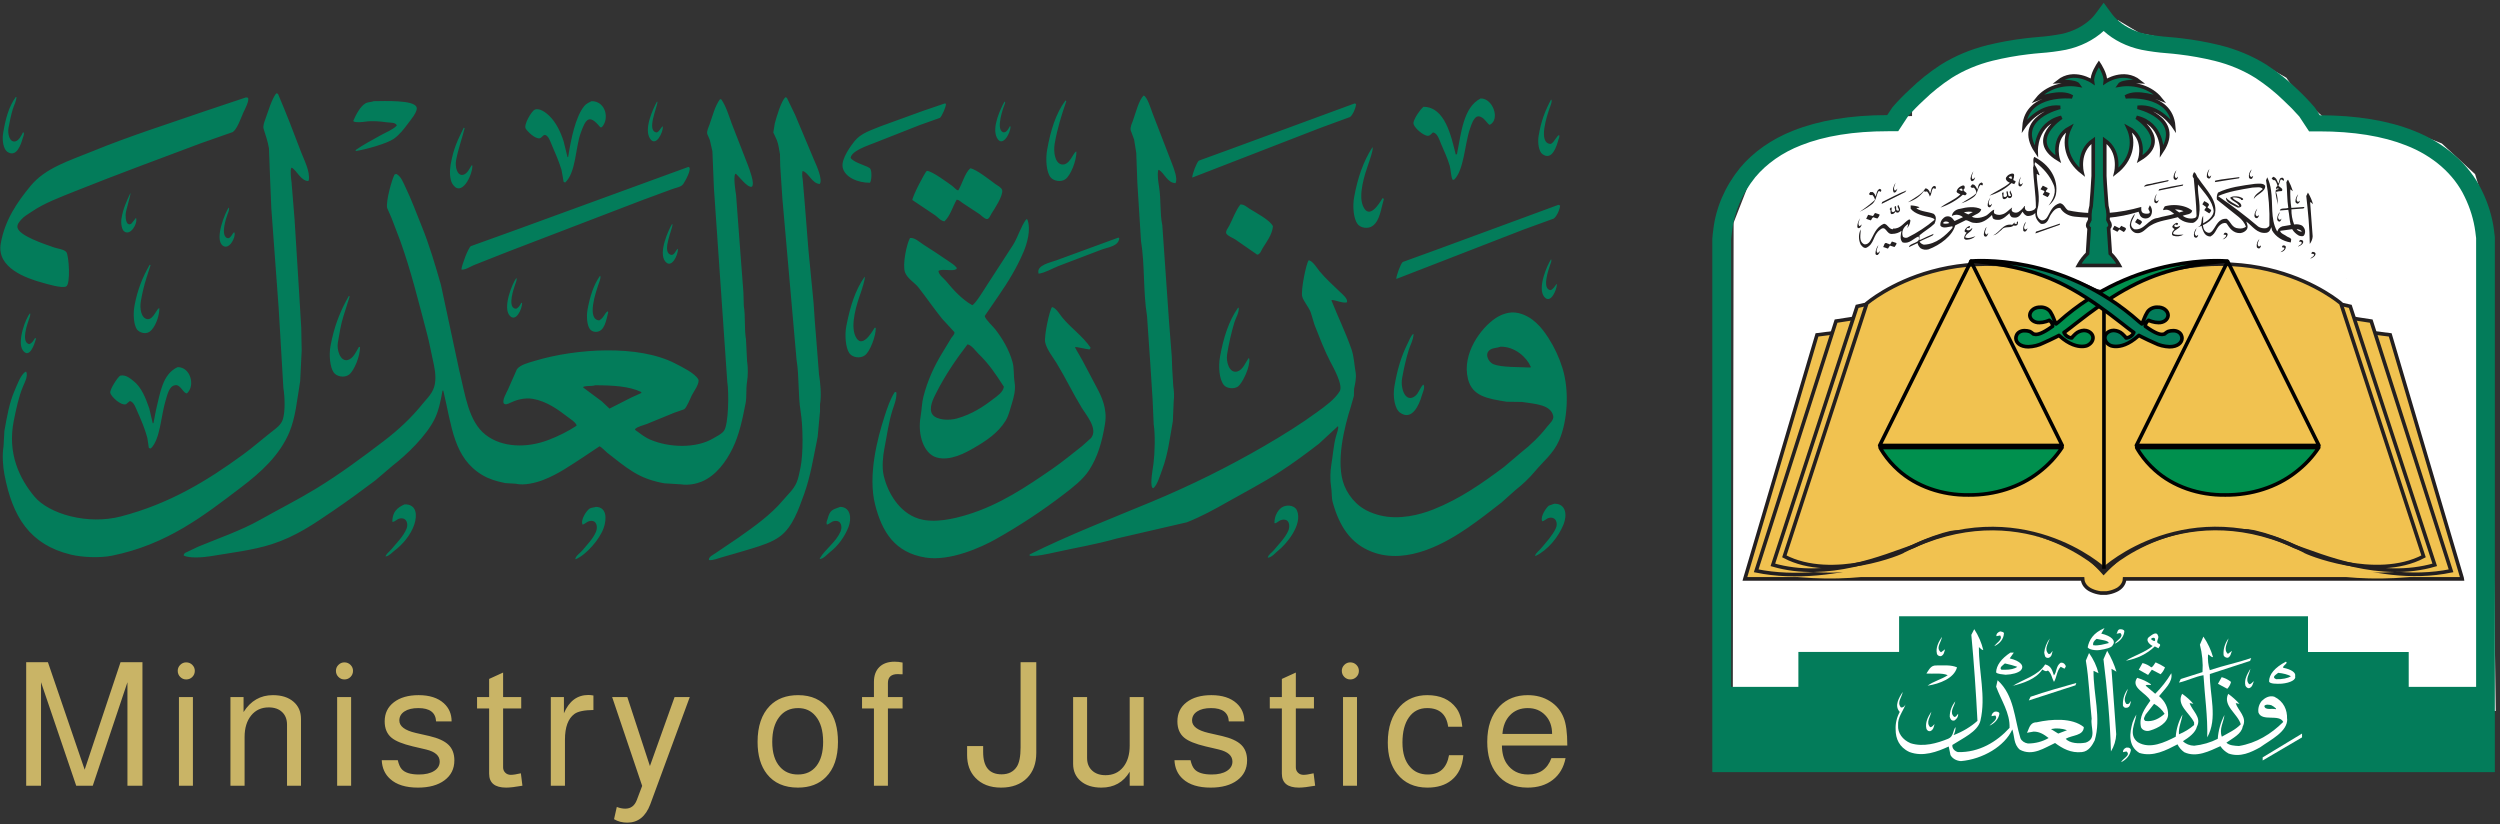 <?xml version="1.0" encoding="UTF-8"?>
<svg width="455px" height="150px" viewBox="0 0 455 150" version="1.1" xmlns="http://www.w3.org/2000/svg" xmlns:xlink="http://www.w3.org/1999/xlink">
    <rect x="0" y="0" width="455" height="150" fill="#333333" stroke="none"/>
    <title>mdpi/moj-logo</title>
    <g id="Page-2" stroke="none" stroke-width="1" fill="none" fill-rule="evenodd">
        <g id="moj-logo">
            <path d="M7.466,143 L7.466,124.163 L13.87,143 L16.884,143 L23.195,124.163 L23.195,143 L25.926,143 L25.926,120.521 L21.939,120.521 L15.409,140.08 L8.721,120.521 L4.766,120.521 L4.766,143 L7.466,143 Z M33.886,123.66 C34.326,123.66 34.697,123.509 35.001,123.205 C35.304,122.902 35.456,122.53 35.456,122.091 C35.456,121.672 35.304,121.311 35.001,121.007 C34.697,120.704 34.326,120.552 33.886,120.552 C33.468,120.552 33.107,120.704 32.803,121.007 C32.5,121.311 32.348,121.672 32.348,122.091 C32.348,122.53 32.5,122.902 32.803,123.205 C33.107,123.509 33.468,123.66 33.886,123.66 Z M35.111,143 L35.111,126.863 L32.568,126.863 L32.568,143 L35.111,143 Z M44.515,143 L44.515,134.146 C44.515,132.514 44.913,131.206 45.708,130.222 C46.503,129.238 47.571,128.746 48.91,128.746 C49.936,128.746 50.747,129.029 51.344,129.594 C51.94,130.159 52.238,130.923 52.238,131.886 L52.238,131.886 L52.238,143 L54.781,143 L54.781,130.85 C54.781,129.531 54.321,128.48 53.4,127.695 C52.479,126.91 51.234,126.517 49.664,126.517 C47.403,126.517 45.624,127.543 44.327,129.594 L44.327,129.594 L44.327,126.863 L41.941,126.863 L41.941,143 L44.515,143 Z M62.679,123.66 C63.118,123.66 63.49,123.509 63.793,123.205 C64.097,122.902 64.249,122.53 64.249,122.091 C64.249,121.672 64.097,121.311 63.793,121.007 C63.49,120.704 63.118,120.552 62.679,120.552 C62.26,120.552 61.899,120.704 61.596,121.007 C61.292,121.311 61.14,121.672 61.14,122.091 C61.14,122.53 61.292,122.902 61.596,123.205 C61.899,123.509 62.26,123.66 62.679,123.66 Z M63.903,143 L63.903,126.863 L61.36,126.863 L61.36,143 L63.903,143 Z M76.07,143.345 C78.101,143.345 79.712,142.901 80.905,142.011 C82.098,141.121 82.695,139.913 82.695,138.385 C82.695,137.192 82.339,136.25 81.627,135.559 C80.916,134.869 79.754,134.335 78.142,133.958 L78.142,133.958 L75.662,133.393 C73.674,132.932 72.68,132.179 72.68,131.132 C72.68,130.442 72.988,129.892 73.606,129.484 C74.223,129.076 75.066,128.872 76.133,128.872 C78.205,128.872 79.283,129.678 79.367,131.289 L79.367,131.289 L82.193,131.289 C82.193,129.95 81.722,128.851 80.78,127.993 C79.691,127.009 78.163,126.517 76.196,126.517 C74.312,126.517 72.81,126.946 71.691,127.805 C70.571,128.663 70.011,129.824 70.011,131.289 C70.011,132.587 70.43,133.581 71.267,134.272 C71.999,134.879 73.287,135.402 75.129,135.842 L75.129,135.842 L77.546,136.407 C79.199,136.805 80.026,137.537 80.026,138.605 C80.026,139.316 79.686,139.887 79.006,140.316 C78.326,140.745 77.41,140.959 76.259,140.959 C74.71,140.959 73.653,140.624 73.088,139.955 C72.795,139.62 72.565,139.086 72.397,138.353 L72.397,138.353 L69.477,138.353 C69.54,139.777 70.053,140.917 71.016,141.776 C72.167,142.822 73.852,143.345 76.07,143.345 Z M92.131,143.345 C92.8,143.345 93.784,143.23 95.082,143 L95.082,143 L94.799,140.74 C93.983,140.928 93.376,141.022 92.978,141.022 C92.56,141.022 92.22,140.891 91.958,140.63 C91.696,140.368 91.565,140.049 91.565,139.672 L91.565,139.672 L91.565,128.935 L94.862,128.935 L94.862,126.863 L91.565,126.863 L91.565,122.404 L89.022,123.566 L89.022,126.863 L86.825,126.863 L86.825,128.935 L89.022,128.935 L89.022,140.802 C89.022,142.498 90.058,143.345 92.131,143.345 Z M102.822,143 L102.822,134.617 C102.822,132.336 103.398,130.777 104.549,129.939 C105.177,129.479 106.328,129.238 108.002,129.217 L108.002,129.217 L108.002,126.58 C107.647,126.517 107.343,126.486 107.092,126.486 C105.062,126.486 103.576,127.595 102.634,129.814 L102.634,129.814 L102.634,126.863 L100.248,126.863 L100.248,143 L102.822,143 Z M114.173,149.719 C116.12,149.719 117.511,148.609 118.349,146.391 L118.349,146.391 L125.538,126.863 L122.775,126.863 L118.286,139.421 L114.173,126.863 L111.41,126.863 L116.873,143.031 L115.9,145.606 C115.502,146.652 114.801,147.176 113.796,147.176 C113.294,147.176 112.781,147.071 112.258,146.862 L112.258,146.862 L111.756,149.091 C112.446,149.509 113.252,149.719 114.173,149.719 Z M145.226,143.345 C147.361,143.345 149.056,142.707 150.312,141.43 C151.777,139.965 152.51,137.83 152.51,135.026 C152.51,132.514 151.945,130.525 150.814,129.06 C149.538,127.365 147.685,126.517 145.257,126.517 C143.102,126.517 141.385,127.166 140.108,128.464 C138.622,129.992 137.879,132.179 137.879,135.026 C137.879,137.474 138.445,139.421 139.575,140.865 C140.872,142.519 142.756,143.345 145.226,143.345 Z M145.226,140.959 C143.865,140.959 142.777,140.499 141.961,139.578 C141.019,138.531 140.548,137.014 140.548,135.026 C140.548,133.121 140.967,131.619 141.804,130.52 C142.641,129.421 143.792,128.872 145.257,128.872 C146.576,128.872 147.633,129.353 148.428,130.316 C149.349,131.405 149.81,132.974 149.81,135.026 C149.81,136.888 149.407,138.343 148.601,139.39 C147.795,140.436 146.67,140.959 145.226,140.959 Z M161.6,143 L161.6,128.935 L164.269,128.935 L164.269,126.863 L161.6,126.863 L161.6,124.32 C161.6,123.231 162.197,122.687 163.39,122.687 C163.557,122.687 163.756,122.698 163.986,122.718 L163.986,122.718 L164.269,122.718 L164.269,120.584 C163.766,120.479 163.285,120.427 162.825,120.427 C161.632,120.427 160.705,120.751 160.046,121.4 C159.387,122.049 159.057,122.949 159.057,124.1 L159.057,124.1 L159.057,126.863 L156.891,126.863 L156.891,128.935 L159.057,128.935 L159.057,143 L161.6,143 Z M182.198,143.345 C184.187,143.345 185.767,142.759 186.939,141.587 C188.048,140.457 188.603,138.94 188.603,137.035 L188.603,137.035 L188.603,120.521 L185.746,120.521 L185.746,135.999 C185.746,137.652 185.516,138.835 185.055,139.546 C184.448,140.467 183.527,140.928 182.293,140.928 C180.053,140.928 178.933,139.578 178.933,136.878 L178.933,136.878 L178.933,135.779 L176.013,135.779 L176.013,137.412 C176.013,139.107 176.505,140.478 177.489,141.524 C178.619,142.738 180.189,143.345 182.198,143.345 Z M200.456,143.345 C202.738,143.345 204.454,142.383 205.605,140.457 L205.605,140.457 L205.605,143 L208.148,143 L208.148,126.863 L205.605,126.863 L205.605,135.685 C205.605,137.338 205.207,138.652 204.412,139.625 C203.617,140.598 202.549,141.085 201.21,141.085 C200.184,141.085 199.368,140.802 198.761,140.237 C198.154,139.672 197.85,138.919 197.85,137.977 L197.85,137.977 L197.85,126.863 L195.307,126.863 L195.307,139.013 C195.307,140.331 195.773,141.383 196.704,142.168 C197.636,142.953 198.886,143.345 200.456,143.345 Z M220.347,143.345 C222.377,143.345 223.989,142.901 225.182,142.011 C226.375,141.121 226.971,139.913 226.971,138.385 C226.971,137.192 226.615,136.25 225.904,135.559 C225.192,134.869 224.03,134.335 222.419,133.958 L222.419,133.958 L219.939,133.393 C217.95,132.932 216.956,132.179 216.956,131.132 C216.956,130.442 217.265,129.892 217.882,129.484 C218.5,129.076 219.342,128.872 220.41,128.872 C222.482,128.872 223.56,129.678 223.643,131.289 L223.643,131.289 L226.469,131.289 C226.469,129.95 225.998,128.851 225.056,127.993 C223.968,127.009 222.44,126.517 220.472,126.517 C218.589,126.517 217.087,126.946 215.967,127.805 C214.847,128.663 214.287,129.824 214.287,131.289 C214.287,132.587 214.706,133.581 215.543,134.272 C216.276,134.879 217.563,135.402 219.405,135.842 L219.405,135.842 L221.822,136.407 C223.476,136.805 224.303,137.537 224.303,138.605 C224.303,139.316 223.962,139.887 223.282,140.316 C222.602,140.745 221.686,140.959 220.535,140.959 C218.986,140.959 217.929,140.624 217.364,139.955 C217.071,139.62 216.841,139.086 216.673,138.353 L216.673,138.353 L213.754,138.353 C213.816,139.777 214.329,140.917 215.292,141.776 C216.443,142.822 218.128,143.345 220.347,143.345 Z M236.407,143.345 C237.077,143.345 238.06,143.23 239.358,143 L239.358,143 L239.076,140.74 C238.259,140.928 237.652,141.022 237.255,141.022 C236.836,141.022 236.496,140.891 236.234,140.63 C235.973,140.368 235.842,140.049 235.842,139.672 L235.842,139.672 L235.842,128.935 L239.138,128.935 L239.138,126.863 L235.842,126.863 L235.842,122.404 L233.299,123.566 L233.299,126.863 L231.101,126.863 L231.101,128.935 L233.299,128.935 L233.299,140.802 C233.299,142.498 234.335,143.345 236.407,143.345 Z M245.748,123.66 C246.188,123.66 246.56,123.509 246.863,123.205 C247.167,122.902 247.318,122.53 247.318,122.091 C247.318,121.672 247.167,121.311 246.863,121.007 C246.56,120.704 246.188,120.552 245.748,120.552 C245.33,120.552 244.969,120.704 244.665,121.007 C244.362,121.311 244.21,121.672 244.21,122.091 C244.21,122.53 244.362,122.902 244.665,123.205 C244.969,123.509 245.33,123.66 245.748,123.66 Z M246.973,143 L246.973,126.863 L244.43,126.863 L244.43,143 L246.973,143 Z M259.799,143.345 C261.599,143.345 263.054,142.895 264.163,141.995 C265.44,140.97 266.162,139.452 266.33,137.443 L266.33,137.443 L263.724,137.443 C263.305,139.787 262.018,140.959 259.862,140.959 C258.523,140.959 257.455,140.509 256.66,139.609 C255.718,138.584 255.247,137.098 255.247,135.151 C255.247,133.184 255.645,131.645 256.44,130.536 C257.235,129.427 258.334,128.872 259.737,128.872 C261.976,128.872 263.253,130.002 263.567,132.263 L263.567,132.263 L266.141,132.263 C266.016,130.819 265.649,129.688 265.042,128.872 C263.87,127.302 262.112,126.517 259.768,126.517 C257.738,126.517 256.084,127.198 254.807,128.558 C253.321,130.149 252.578,132.346 252.578,135.151 C252.578,137.495 253.144,139.39 254.274,140.834 C255.592,142.508 257.434,143.345 259.799,143.345 Z M278.026,143.345 C279.868,143.345 281.396,142.874 282.61,141.933 C283.824,140.991 284.598,139.672 284.933,137.977 L284.933,137.977 L282.358,137.977 C281.626,139.965 280.213,140.959 278.12,140.959 C276.425,140.959 275.127,140.3 274.227,138.981 C273.662,138.165 273.369,137.066 273.348,135.685 L273.348,135.685 L285.247,135.685 L285.247,135.591 C285.247,133.372 285.027,131.719 284.588,130.63 C284.085,129.353 283.253,128.349 282.092,127.616 C280.93,126.884 279.585,126.517 278.057,126.517 C275.964,126.517 274.258,127.187 272.94,128.527 C271.433,130.075 270.679,132.242 270.679,135.026 C270.679,137.433 271.255,139.369 272.406,140.834 C273.704,142.508 275.577,143.345 278.026,143.345 Z M282.484,133.581 L273.442,133.581 C273.547,132.137 274.012,130.991 274.839,130.144 C275.666,129.296 276.739,128.872 278.057,128.872 C279.355,128.872 280.417,129.306 281.244,130.175 C282.071,131.044 282.484,132.179 282.484,133.581 L282.484,133.581 Z" id="MinistryofJustice" fill="#C9B466" fill-rule="nonzero"></path>
            <g id="شعار-وزارة-العدل" transform="translate(311.617, 0)">
                <polygon id="Path" fill="#FFFFFF" fill-rule="nonzero" points="70.872 5.204 67.985 6.603 59.177 7.647 50.808 9.155 45.61 11.13 40.128 14.732 37.674 17.289 36.376 19.613 36.376 21.12 28.44 21.354 18.625 23.449 8.086 29.837 3.902 40.523 3.753 128.007 142.607 129.4 141.451 40.175 138.849 31.692 132.792 26.115 124.565 22.867 117.346 22.17 111.715 21.702 109.694 19.961 106.523 17.055 104.502 14.15 100.027 11.598 95.984 9.503 91.793 8.458 87.034 7.876 77.794 6.021 73.9 3.697"></polygon>
                <g id="Group">
                    <path d="M142.444,43.18 C142.404,42.735 142.349,42.263 142.281,41.78 C141.942,39.321 141.193,36.91 140.055,34.613 C137.768,29.885 133.364,26.026 127.719,23.806 C123.048,21.944 117.285,20.994 110.604,20.978 L109.749,19.676 L109.64,19.533 C108.671,18.402 107.628,17.314 106.517,16.271 C104.833,14.637 102.955,13.14 100.91,11.801 C98.37,10.207 95.495,8.998 92.423,8.232 C90.137,7.67 87.802,7.248 85.438,6.969 C84.691,6.875 83.917,6.804 83.116,6.738 C81.708,6.635 80.31,6.451 78.934,6.189 C76.735,5.724 74.782,4.695 73.367,3.256 C73.119,3 72.892,2.73 72.688,2.449 L71.249,0.505 L69.809,2.449 C69.605,2.728 69.378,2.996 69.131,3.251 C67.715,4.689 65.762,5.718 63.564,6.183 C62.185,6.446 60.785,6.63 59.375,6.733 C58.581,6.804 57.8,6.87 57.053,6.963 C54.689,7.243 52.354,7.665 50.067,8.226 C46.995,8.991 44.12,10.201 41.581,11.796 C39.533,13.134 37.655,14.633 35.973,16.271 C34.849,17.304 33.795,18.386 32.816,19.511 L31.859,20.95 C25.179,20.95 19.422,21.917 14.744,23.778 C10.841,25.31 7.505,27.645 5.07,30.55 C2.34,33.922 0.669,37.783 0.202,41.796 C0.128,42.345 0.067,42.845 0.026,43.444 L0.026,140.523 L142.444,140.523 L142.444,43.18 Z M3.597,42.148 C3.996,38.623 5.45,35.231 7.833,32.263 C9.927,29.755 12.809,27.744 16.184,26.436 C20.44,24.739 25.77,23.883 32.022,23.883 L33.855,23.883 L35.634,21.175 C36.523,20.162 37.477,19.187 38.492,18.254 C40.025,16.759 41.737,15.39 43.604,14.168 C45.827,12.776 48.343,11.721 51.031,11.054 C53.164,10.532 55.343,10.139 57.549,9.879 C58.227,9.791 58.974,9.726 59.721,9.66 C61.285,9.552 62.837,9.352 64.365,9.061 C67.028,8.496 69.424,7.303 71.249,5.634 C73.073,7.303 75.469,8.495 78.133,9.061 C79.658,9.359 81.207,9.566 82.77,9.682 C83.516,9.748 84.243,9.808 84.942,9.901 C87.146,10.16 89.322,10.553 91.453,11.076 C94.141,11.742 96.657,12.797 98.88,14.19 C100.745,15.413 102.458,16.782 103.992,18.276 C105.005,19.21 105.959,20.185 106.85,21.197 L108.635,23.91 L110.468,23.91 C116.714,23.91 122.044,24.772 126.3,26.464 C131.191,28.364 134.999,31.703 136.945,35.799 C137.948,37.844 138.603,39.988 138.894,42.175 C138.955,42.614 139.009,43.043 139.036,43.334 L139.036,125.004 L126.769,125.004 L126.769,118.661 L108.439,118.661 L108.439,112.165 L34.018,112.165 L34.018,118.656 L15.688,118.656 L15.688,125.004 L3.441,125.004 L3.441,43.543 C3.481,43.098 3.529,42.631 3.597,42.148 Z" id="Shape" fill="#037C5A" fill-rule="nonzero"></path>
                    <path d="M136.477,105.191 L123.401,60.951 L70.916,54.361 L19.076,60.951 L6,105.191 L5.953,105.361 L19.687,105.361 C20.223,105.361 20.773,105.361 21.33,105.361 C21.73,105.361 22.151,105.361 22.565,105.361 L67.413,105.361 C67.454,106.253 68.084,107.058 69.063,107.47 C69.57,107.7 70.124,107.856 70.699,107.931 L71.778,107.931 C72.353,107.856 72.907,107.7 73.414,107.47 C74.392,107.057 75.021,106.252 75.064,105.361 L119.871,105.361 C120.285,105.361 120.699,105.361 121.1,105.361 C121.663,105.361 122.207,105.361 122.75,105.361 L136.504,105.361 L136.477,105.191 Z" id="Path" fill="#F1C250" fill-rule="nonzero"></path>
                    <path d="M136.477,105.191 L123.401,60.951 L70.916,54.361 L19.076,60.951 L6,105.191 L5.953,105.361 L19.687,105.361 C20.223,105.361 20.773,105.361 21.33,105.361 C21.73,105.361 22.151,105.361 22.565,105.361 L67.413,105.361 C67.454,106.253 68.084,107.058 69.063,107.47 C69.57,107.7 70.124,107.856 70.699,107.931 L71.778,107.931 C72.353,107.856 72.907,107.7 73.414,107.47 C74.392,107.057 75.021,106.252 75.064,105.361 L119.871,105.361 C120.285,105.361 120.699,105.361 121.1,105.361 C121.663,105.361 122.207,105.361 122.75,105.361 L136.504,105.361 L136.477,105.191 Z" id="Path" stroke="#231F20" stroke-width="0.66"></path>
                    <path d="M119.939,58.441 L117.576,58.079 C108.961,56.761 87.155,51.187 71.242,53.685 C55.329,51.214 33.522,56.788 24.907,58.079 L22.545,58.441 L8.01,103.889 C22.395,106.838 33.916,104.691 40.916,101.55 C54.127,95.619 71.242,104.224 71.242,104.224 C71.242,104.224 88.357,95.619 101.568,101.55 C108.568,104.691 120.088,106.838 134.474,103.889 L119.939,58.441 Z" id="Path" fill="#F1C250" fill-rule="nonzero"></path>
                    <path d="M119.939,58.441 L117.576,58.079 C108.961,56.761 87.155,51.187 71.242,53.685 C55.329,51.214 33.522,56.788 24.907,58.079 L22.545,58.441 L8.01,103.889 C22.395,106.838 39.17,99.515 46.17,96.374 C59.381,90.443 71.242,104.224 71.242,104.224 C71.242,104.224 84.604,89.704 97.815,95.634 C104.815,98.776 120.088,106.838 134.474,103.889 L119.939,58.441 Z" id="Path" stroke="#231F20" stroke-width="0.66"></path>
                    <path d="M116.13,55.756 C116.13,55.756 87.895,49.007 71.255,53.23 C54.616,49.001 26.381,55.756 26.381,55.756 L11.044,102.807 C21.085,105.729 31.269,103.499 36.611,101.66 C56.551,91.945 71.276,103.895 71.276,103.895 C71.276,103.895 86.001,91.945 105.94,101.66 C111.283,103.499 121.467,105.723 131.507,102.807 L116.13,55.756 Z" id="Path" fill="#F1C250" fill-rule="nonzero"></path>
                    <path d="M116.13,55.756 C116.13,55.756 87.895,49.007 71.255,53.23 C54.616,49.001 26.381,55.756 26.381,55.756 L11.044,102.807 C21.085,105.729 31.269,101.281 36.611,99.441 C56.551,89.727 71.276,103.895 71.276,103.895 C71.276,103.895 86.001,89.727 105.94,99.441 C111.283,101.281 121.467,105.723 131.507,102.807 L116.13,55.756 Z" id="Path" stroke="#231F20" stroke-width="0.66"></path>
                </g>
                <path d="M28.146,55.457 C32.151,50.417 45.034,48.063 50.232,48.073 C56.748,47.807 61.786,49.91 69.052,53.609 C74.689,52.11 81.928,47.784 91.785,48.073 C98.245,48.363 108.832,49.911 114.461,55.457 L129.097,101.62 C98.731,94.063 81.884,94.277 70.989,103.52 C65.541,96.126 41.694,93.155 16.512,101.62 L28.146,55.457 Z" id="Rectangle" fill="#F1C250" fill-rule="nonzero"></path>
                <path d="M114.421,55.215 C114.421,55.215 97.215,40.268 71.283,53.589 C45.351,40.279 28.145,55.215 28.145,55.215 L13.135,101.261 C21.882,105.882 34.821,100.475 34.828,100.27 C56.087,89.489 71.304,103.52 71.304,103.52 C71.304,103.52 86.507,89.468 107.78,100.27 C107.78,100.47 120.718,105.876 129.472,101.261 L114.421,55.215 Z" id="Path" stroke="#231F20" stroke-width="0.66"></path>
                <line x1="71.304" y1="103.52" x2="71.304" y2="55.457" id="Path" stroke="#010101" stroke-width="0.66" stroke-linejoin="round"></line>
                <g id="Group" transform="translate(24.769, 11.091)">
                    <path d="M46.041,104.226 L46.639,103.217 C44.561,104.085 43.822,105.431 43.57,106.727 C43.678,106.911 43.981,107.068 44.404,107.16 C44.826,107.252 45.33,107.271 45.789,107.211 C46.765,107.064 47.993,106.776 48.119,106.342 C48.771,105.533 47.912,104.656 46.041,104.22 M47.395,105.951 C46.529,106.146 45.553,106.483 44.577,106.336 C44.482,105.936 44.695,105.533 45.191,105.18 C45.931,105.37 47.395,105.467 47.395,105.951" id="Shape" fill="#FFFFFF" fill-rule="nonzero"></path>
                    <path d="M43.821,107.755 L43.237,109.143 C43.821,112.569 43.917,116.21 44.297,119.724 C44.032,121.201 45.304,123.321 43.237,124.059 C41.965,124.318 40.265,124.192 39.578,123.365 C40.748,122.671 42.815,122.848 42.869,121.239 C40.748,119.504 36.981,119.763 34.275,120.369 C33.003,120.369 32.915,121.581 32.521,122.275 L33.744,122.06 C34.86,122.06 35.655,122.611 36.464,123.228 C35.372,123.877 34.052,124.227 32.697,124.225 C32.067,124.126 31.549,123.763 31.337,123.272 C30.222,119.686 30.222,115.467 27.176,112.713 L26.911,113.886 C27.815,116.359 29.461,118.656 29.352,121.382 C27.02,123.938 23.776,125.894 19.955,125.789 C19.287,125.598 18.87,125.059 18.949,124.489 C20.805,123.277 23.511,122.104 24.042,120.116 C25.102,115.648 23.722,111.143 23.776,106.676 C24.042,106.891 24.252,107.194 24.572,107.227 C24.257,105.898 23.702,104.613 22.926,103.415 L22.396,104.45 C22.872,109.523 23.246,114.916 23.511,120.105 C22.287,121.196 20.808,122.08 19.159,122.704 C19.403,122.237 19.528,121.735 19.527,121.228 C18.996,121.878 19.207,122.919 18.201,123.354 C16.161,124.181 13.686,124.913 11.354,124.181 C9.863,123.558 8.966,122.281 9.069,120.925 C8.967,119.449 9.973,118.369 10.429,117.108 C10.32,117.328 10.007,117.758 9.579,117.659 C8.783,116.706 9.79,115.797 9.899,114.839 C9.266,115.88 8.307,117.312 9.368,118.48 C8.82,119.49 8.564,120.588 8.62,121.691 C8.62,123.343 9.259,124.897 11.116,125.767 C13.611,126.72 16.208,125.723 18.282,124.77 L18.602,126.329 C18.936,126.955 19.672,127.38 20.513,127.43 C24.443,127.083 28.475,124.742 29.855,121.663 C30.277,122.919 30.066,124.351 31.215,125.348 C33.547,126.604 35.723,125.001 37.634,124.136 C38.994,125.133 40.503,125.998 42.516,125.789 C43.787,125.662 44.426,124.489 44.848,123.668 C46.072,119.592 44.583,115.257 44.637,111 L45.542,111.435 C45.211,110.142 44.631,108.901 43.821,107.755 Z M36.886,121.597 C37.859,121.39 38.891,121.466 39.803,121.812 L38.212,122.418 L36.886,121.597 Z" id="Shape" fill="#FFFFFF" fill-rule="nonzero"></path>
                    <path d="M49.411,103.431 C48.935,103.564 49.043,103.982 48.826,104.252 L49.506,104.12 C50.301,104.814 48.71,105.508 48.499,106.07 C49.528,105.597 50.187,104.73 50.247,103.773 C50.138,103.465 49.771,103.426 49.397,103.426" id="Path" fill="#FFFFFF" fill-rule="nonzero"></path>
                    <path d="M28.339,104.214 C28.339,103.911 27.965,103.911 27.7,103.823 C27.222,103.926 26.908,104.295 26.959,104.693 L27.638,104.561 C28.223,105.299 26.843,105.993 26.578,106.511 C27.615,106.044 28.277,105.174 28.325,104.214" id="Path" fill="#FFFFFF" fill-rule="nonzero"></path>
                    <path d="M55.782,106.555 L56.462,106.902 C56.516,106.637 56.938,106.422 56.672,106.119 C55.666,105.816 56.727,105.167 56.353,104.561 C56.088,103.734 55.183,104.517 54.762,104.825 C54.021,105.376 54.762,106.169 55.401,106.477 C53.919,107.695 52.11,108.168 50.519,109.165 C52.58,108.798 54.43,107.883 55.775,106.566 M55.095,105.222 C55.204,104.963 55.836,104.836 55.836,105.266 L55.836,105.53 C55.571,105.657 55.306,105.398 55.095,105.222" id="Shape" fill="#FFFFFF" fill-rule="nonzero"></path>
                    <path d="M60.507,112.492 L60.188,113.142 C61.731,112.795 63.159,112.041 64.648,111.798 C64.866,115.566 65.444,119.339 65.328,123.112 C67.293,119.647 65.75,115.312 65.804,111.583 L73.127,109.198 L73.338,108.675 C70.788,109.54 68.347,110.019 65.797,110.878 C65.508,109.945 65.401,108.98 65.478,108.02 C65.797,108.108 66.063,108.571 66.382,108.499 C66.018,107.195 65.427,105.94 64.628,104.77 L63.996,106.246 C64.421,107.884 64.581,109.56 64.471,111.231 L60.507,112.492 Z" id="Path" fill="#FFFFFF" fill-rule="nonzero"></path>
                    <path d="M16.134,107.899 C16.205,108.177 16.526,108.365 16.875,108.334 C17.46,108.075 17.46,107.513 17.616,107.078 L16.875,107.629 C15.814,106.808 16.984,105.767 17.038,104.814 C16.453,105.723 15.869,106.764 16.134,107.893" id="Path" fill="#FFFFFF" fill-rule="nonzero"></path>
                    <path d="M35.662,107.684 C35.771,108.113 35.716,108.725 36.457,108.637 C37.097,108.422 37.042,107.816 37.199,107.381 C36.933,107.596 36.879,107.987 36.457,107.932 C35.56,107.067 36.403,106.026 36.668,105.111 C36.097,105.892 35.753,106.768 35.662,107.673" id="Path" fill="#FFFFFF" fill-rule="nonzero"></path>
                    <path d="M68.3,108.069 C68.312,108.229 68.403,108.378 68.553,108.481 C68.703,108.585 68.899,108.635 69.095,108.62 C69.626,108.361 69.626,107.799 69.836,107.364 L69.095,107.915 C68.191,107.133 69.041,105.877 69.204,105.095 C68.554,105.985 68.24,107.009 68.3,108.042" id="Path" fill="#FFFFFF" fill-rule="nonzero"></path>
                    <path d="M47.126,107.337 L46.446,108.896 C47.126,114.404 47.663,120.215 47.806,125.673 C48.396,124.699 48.723,123.635 48.765,122.55 L47.901,110.631 L48.805,111.148 C48.407,109.831 47.837,108.551 47.106,107.331" id="Path" fill="#FFFFFF" fill-rule="nonzero"></path>
                    <path d="M29.507,107.684 C27.844,108.776 26.947,110.015 26.904,111.28 C27.158,111.615 28.015,111.615 28.634,111.713 C29.844,111.67 30.894,111.375 31.364,110.945 C32.17,110.122 31.337,109.195 29.38,108.738 L30.126,107.684 L29.507,107.684 Z M30.745,110.274 C30.351,110.61 29.465,110.82 28.507,110.804 L27.888,110.804 C27.396,110.42 28.142,109.988 28.507,109.652 C29.308,109.824 30.059,110.028 30.745,110.262 L30.745,110.274 Z" id="Shape" fill="#FFFFFF" fill-rule="nonzero"></path>
                    <path d="M79.652,109.331 C77.635,110.386 76.562,111.653 76.588,112.951 C76.72,113.387 77.998,113.387 78.899,113.338 C80.502,113.182 81.542,112.603 81.324,111.988 C81.529,111.353 80.661,110.736 79.144,110.441 C79.03,110.006 80.16,109.619 79.652,109.331 M80.553,111.988 C80.022,112.351 78.966,112.56 77.866,112.522 C76.965,112.135 77.866,111.699 78.243,111.362 C79.182,111.458 80.001,111.675 80.553,111.976" id="Shape" fill="#FFFFFF" fill-rule="nonzero"></path>
                    <path d="M55.143,110.366 C54.701,110.002 54.154,109.733 53.551,109.584 L52.871,110.796 L54.571,111.749 L55.251,110.796 L56.842,111.622 C57.211,111.252 57.481,110.824 57.638,110.366 C57.109,110.019 56.54,109.715 55.938,109.457 C55.673,109.76 55.517,110.239 55.143,110.366" id="Path" fill="#FFFFFF" fill-rule="nonzero"></path>
                    <path d="M29.882,113.748 C31.922,113.225 34.18,112.492 35.322,110.757 C35.587,110.934 36.002,111.236 36.328,110.934 C37.008,111.484 37.069,112.366 37.437,113.016 C37.967,112.151 37.919,111.022 38.66,110.262 L39.34,110.609 C39.497,110.482 39.497,110.306 39.606,110.179 C39.497,109.832 39.177,109.441 38.647,109.529 C37.749,110.135 37.967,111.308 37.423,111.826 C37.158,111.088 37.001,110.091 35.832,109.832 C34.56,111.914 31.691,112.586 29.889,113.776" id="Path" fill="#FFFFFF" fill-rule="nonzero"></path>
                    <path d="M14.223,111.495 C15.447,111.583 17.086,111.319 18.099,111.798 C16.929,112.58 15.501,112.9 14.434,113.704 C16.664,113.357 19.261,112.36 19.792,110.366 C18.731,109.892 17.351,110.019 16.025,110.019 C14.964,109.975 14.665,110.889 14.216,111.495" id="Path" fill="#FFFFFF" fill-rule="nonzero"></path>
                    <path d="M72.284,113.704 C72.393,113.919 72.658,114.255 73.025,114.139 C73.61,113.88 73.61,113.319 73.821,112.883 C73.562,113.01 73.399,113.434 72.971,113.434 C72.121,112.569 73.08,111.528 73.182,110.62 C72.651,111.572 72.012,112.531 72.277,113.699" id="Path" fill="#FFFFFF" fill-rule="nonzero"></path>
                    <path d="M58.78,111.451 C57.992,112.781 57.013,114.031 55.863,115.175 L54.116,113.699 C54.327,113.44 54.755,113.61 55.075,113.572 L55.075,113.44 C54.337,112.931 53.491,112.536 52.579,112.272 C51.308,114.09 54.279,115.026 54.973,116.431 C53.966,117.863 52.851,119.377 53.273,121.245 C53.378,121.52 53.626,121.745 53.952,121.861 C54.278,121.978 54.65,121.974 54.973,121.851 C56.407,121.421 58.155,120.463 58.209,118.992 C58.236,117.732 57.644,116.516 56.564,115.61 C57.57,114.31 59.113,113.054 58.794,111.451 M57.57,118.821 C56.672,119.647 55.449,120.336 54.068,120.121 C53.538,119.774 54.014,119.295 54.123,118.953 L55.659,117.003 C56.474,117.47 57.131,118.095 57.57,118.821" id="Shape" fill="#FFFFFF" fill-rule="nonzero"></path>
                    <path d="M68.98,114.271 C69.323,113.901 69.556,113.471 69.66,113.016 C69.183,112.625 68.601,112.329 67.96,112.151 L67.28,113.363 L68.98,114.271 Z" id="Path" fill="#FFFFFF" fill-rule="nonzero"></path>
                    <path d="M32.854,116.392 L41.346,113.638 L41.503,113.208 C38.688,114.029 35.879,114.767 33.173,115.72 L32.854,116.392 Z" id="Path" fill="#FFFFFF" fill-rule="nonzero"></path>
                    <path d="M50.621,117.736 C51.362,117.648 51.301,116.954 51.471,116.48 C51.206,116.695 51.151,117.174 50.621,117.031 C49.88,116.161 50.73,115.081 50.886,114.277 C50.236,115.166 49.924,116.191 49.988,117.224 C49.934,117.444 50.308,117.83 50.621,117.703" id="Path" fill="#FFFFFF" fill-rule="nonzero"></path>
                    <path d="M79.859,119.735 C79.913,118.133 79.274,116.568 77.527,115.704 C76.622,115.445 75.827,115.918 75.242,116.486 C74.739,117.115 74.531,117.869 74.657,118.612 C75.337,120.303 78.424,118.788 79.165,120.303 C76.989,122.473 74.283,124.159 71.101,124.682 C70.305,124.638 69.347,124.594 68.816,124.076 C69.979,123.25 71.577,122.473 71.781,121.168 C72.685,119.438 70.931,118.265 70.509,116.877 L71.189,117.009 C70.594,116.343 69.91,115.731 69.15,115.186 C68.089,117.356 70.904,118.827 71.434,120.732 C70.482,121.729 69.204,122.291 67.987,122.985 C67.456,121.597 68.354,120.231 68.463,119.041 C67.759,120.421 67.347,121.886 67.246,123.376 C65.942,124.041 64.476,124.47 62.948,124.632 C62.152,124.612 61.406,124.31 60.909,123.806 C62.024,123.112 63.193,122.247 63.452,121.162 C64.356,119.433 62.554,118.259 62.126,116.871 L62.806,117.003 C62.227,116.326 61.541,115.713 60.766,115.18 C59.651,117.218 62.126,118.65 62.942,120.385 L62.942,120.865 C62.151,121.556 61.217,122.128 60.181,122.556 C60.079,121.212 60.711,120.038 60.82,118.959 C60.108,120.23 59.693,121.597 59.596,122.991 C57.631,123.988 54.925,125.332 52.695,123.988 C50.893,122.644 52.273,120.435 52.43,118.959 C52.147,119.416 51.919,119.893 51.75,120.385 C51.219,122.209 50.845,124.632 52.967,125.938 C55.462,126.72 57.849,125.458 59.923,124.379 C60.181,124.93 60.601,125.421 61.147,125.811 C63.377,126.852 65.763,125.591 67.728,124.709 C68.077,125.252 68.59,125.714 69.218,126.053 C71.339,126.786 73.297,125.838 74.95,124.924 C76.86,123.542 79.988,122.065 79.886,119.724 L79.859,119.735 Z M77.846,117.989 C77.166,117.775 75.806,118.254 75.725,117.384 C75.99,117.037 76.622,117.169 76.996,117.257 C77.317,117.421 77.604,117.626 77.846,117.863 L77.846,117.989 Z" id="Shape" fill="#FFFFFF" fill-rule="nonzero"></path>
                    <path d="M18.473,119.388 C18.582,119.735 18.738,120.171 19.323,120.038 C19.781,119.75 20.036,119.297 20.003,118.827 C19.737,119.003 19.683,119.433 19.261,119.377 C18.31,118.507 19.316,117.472 19.472,116.557 C18.808,117.399 18.458,118.378 18.466,119.377" id="Path" fill="#FFFFFF" fill-rule="nonzero"></path>
                    <path d="M14.223,121.526 C14.277,121.74 14.543,122.076 14.964,121.961 C15.549,121.696 15.549,121.135 15.705,120.705 C15.495,120.832 15.331,121.256 14.91,121.256 C14.06,120.391 14.964,119.35 15.121,118.436 C14.536,119.344 13.951,120.385 14.216,121.515" id="Path" fill="#FFFFFF" fill-rule="nonzero"></path>
                    <path d="M27.502,118.865 C27.557,118.518 27.081,118.347 26.659,118.43 C26.291,118.597 26.066,118.915 26.075,119.256 L26.755,119.124 C27.339,119.818 26.17,120.424 25.694,120.986 C26.677,120.549 27.345,119.76 27.496,118.86" id="Path" fill="#FFFFFF" fill-rule="nonzero"></path>
                    <polygon id="Path" fill="#FFFFFF" fill-rule="nonzero" points="75.419 127.32 82.585 123.112 82.585 122.418 75.419 126.753"></polygon>
                    <path d="M50.58,124.979 C50.197,125.131 49.966,125.455 49.995,125.8 L50.628,125.673 C51.532,126.367 49.832,127.017 49.676,127.623 C50.616,127.157 51.255,126.379 51.423,125.497 C51.478,125.106 51.049,124.891 50.573,124.979" id="Path" fill="#FFFFFF" fill-rule="nonzero"></path>
                    <path d="M8.117,30.642 C7.315,30.576 7.233,29.76 6.519,29.628 C4.969,30.267 4.656,31.716 3.963,32.812 C3.765,33.12 3.378,33.467 2.881,33.363 C1.828,32.812 2.303,31.495 2.256,30.658 C1.845,31.546 1.845,32.524 2.256,33.412 C2.48,33.677 2.725,34.073 3.228,34.029 C4.806,33.33 4.452,31.677 5.785,30.724 C6.893,29.76 6.886,31.628 7.995,31.479 C8.622,31.473 9.224,31.276 9.681,30.928 C9.572,31.567 9.321,32.443 9.871,33.016 C11.088,33.39 11.864,32.294 12.782,31.942 C13.359,33.241 11.143,33.043 11.034,33.891 L12.612,33.148 C12.679,33.509 12.88,33.846 13.19,34.112 C13.594,34.356 14.119,34.424 14.597,34.294 C16.732,33.506 18.983,31.798 19.459,29.931 L21.369,28.989 C21.838,28.989 22.28,29.43 22.831,29.457 C24.246,29.7 25.354,28.846 26.156,28.036 L26.292,28.587 C26.51,28.94 27.006,28.918 27.455,28.918 C28.23,28.807 28.896,28.108 29.338,27.711 C29.367,27.975 29.503,28.223 29.726,28.416 C30.01,28.527 30.333,28.55 30.637,28.482 C31.249,28.306 31.439,27.805 31.718,27.43 C31.909,27.739 32.181,28.18 32.684,28.224 C33.218,28.221 33.721,28.018 34.044,27.673 C34,28.423 34.374,29.148 35.064,29.65 C36.389,29.804 36.423,28.549 36.893,27.915 C37.226,27.43 37.756,26.665 38.586,26.753 C39.055,27.619 40.052,28.221 41.21,28.339 C42.06,28.433 42.903,28.482 43.753,28.516 L43.889,28.218 L43.889,27.667 C42.576,27.62 41.272,27.459 40,27.188 C39.395,26.791 39.32,26.048 38.538,25.888 C37.069,26.279 36.791,27.541 36.179,28.477 C35.988,28.785 35.567,29.132 35.07,28.978 C34.322,28.582 34.275,27.788 34.39,27.089 C35.07,24.979 34.322,22.782 34.295,20.628 L34.384,20.562 C34.52,20.628 34.628,20.87 34.826,20.782 C34.605,20.129 34.302,19.496 33.921,18.893 C34.003,18.761 33.84,18.54 34.057,18.452 C35.541,19.527 36.662,20.89 37.314,22.413 C37.994,23.779 37.314,25.205 36.444,26.323 C37.166,25.766 37.644,25.033 37.804,24.236 C38.255,21.541 36.7,18.884 33.84,17.461 C33.479,18.078 33.894,18.755 33.642,19.394 C33.69,21.79 34.152,24.208 34.146,26.692 L33.894,27.023 C33.548,27.259 33.099,27.37 32.65,27.331 C32.181,27.221 32.072,26.78 32.153,26.406 L32.072,26.406 C31.799,26.837 31.411,27.213 30.936,27.508 C30.615,27.675 30.194,27.648 29.91,27.441 C29.631,27.221 29.746,26.935 29.828,26.67 C29.216,27.067 28.747,27.772 27.944,27.943 C27.509,28.077 27.02,28.028 26.639,27.81 C26.394,27.59 26.557,27.326 26.557,27.061 C26.034,27.26 25.667,27.766 25.197,28.091 C24.45,28.51 23.26,28.791 22.478,28.35 C23.117,27.915 24.055,27.761 24.198,26.99 C23.096,26.395 21.478,26.61 20.322,26.918 C19.525,27.027 18.92,27.56 18.854,28.213 C19.083,28.085 19.351,28.009 19.629,27.992 C20.103,27.983 20.559,28.145 20.873,28.433 L19.35,29.138 C19.098,28.852 18.908,28.499 18.493,28.345 C18.124,28.208 17.687,28.279 17.412,28.521 C16.924,28.902 16.687,29.447 16.773,29.992 C17.242,30.609 18.323,30.151 18.962,30.085 L18.962,30.372 C17.738,31.754 15.991,33.379 13.747,33.44 C13.404,33.354 13.122,33.153 12.972,32.889 C13.747,32.448 14.604,32.167 15.379,31.749 L15.549,31.462 C14.719,31.787 13.91,32.184 13.108,32.564 L12.918,32.564 L12.972,31.727 C13.808,31.005 14.889,30.41 15.692,29.623 C15.943,29.072 16.14,28.284 15.535,27.822 C14.509,27.419 13.264,27.441 12.38,26.825 C12.578,26.736 12.877,26.764 12.958,26.61 C12.455,26.418 11.909,26.311 11.354,26.296 L11.354,26.885 C12.122,27.877 13.645,28.185 14.971,28.477 C15.216,28.587 15.651,28.631 15.692,28.918 C14.237,30.161 12.586,31.245 10.782,32.14 C10.499,32.244 10.166,32.191 9.953,32.008 C9.621,31.154 9.988,30.223 10.871,29.683 C10.952,29.926 10.728,30.234 10.728,30.405 C11.045,30.051 11.237,29.634 11.286,29.199 C11.34,29.044 11.286,28.846 11.061,28.846 C10.15,29.353 9.511,30.625 8.151,30.498 M22.668,27.497 L21.838,27.932 L21.036,27.557 C21.563,27.415 22.128,27.394 22.668,27.497 M17.303,29.584 L17.303,29.386 C17.453,29.261 17.667,29.201 17.88,29.224 C18.093,29.247 18.28,29.35 18.384,29.501 C18.057,29.63 17.684,29.661 17.33,29.59" id="Shape" fill="#231F20" fill-rule="nonzero"></path>
                    <path d="M47.262,28.549 C49.173,28.384 51.048,28.013 52.837,27.447 C52.913,27.678 53.004,27.906 53.109,28.13 C53.272,28.466 53.677,28.684 54.122,28.675 C54.568,28.667 54.959,28.433 55.102,28.091 C55.397,27.491 55.316,26.812 54.884,26.268 C54.803,26.467 54.714,26.659 54.633,26.819 C54.551,27.172 55.129,27.458 54.741,27.744 C54.376,27.85 53.973,27.823 53.633,27.673 C53.245,27.408 53.327,26.924 53.327,26.571 C51.352,27.144 49.296,27.514 47.207,27.673 L47.167,28.273 L47.262,28.549 Z" id="Path" fill="#231F20" fill-rule="nonzero"></path>
                    <path d="M65.668,21.416 C65.947,21.327 66.001,21.041 66.056,20.821 C65.974,20.909 65.831,21.085 65.668,21.063 C65.199,20.644 65.668,20.028 65.729,19.658 C65.419,20.052 65.254,20.508 65.253,20.975 C65.221,21.189 65.405,21.384 65.668,21.416" id="Path" fill="#231F20" fill-rule="nonzero"></path>
                    <path d="M73.392,21.471 C73.617,21.316 73.617,21.118 73.698,20.92 L73.338,21.14 C72.733,20.766 73.338,20.176 73.399,19.736 C73.02,20.152 72.85,20.67 72.923,21.184 C72.933,21.275 72.989,21.358 73.079,21.412 C73.168,21.467 73.282,21.488 73.392,21.471" id="Path" fill="#231F20" fill-rule="nonzero"></path>
                    <path d="M59.637,21.663 C59.878,21.52 60.014,21.288 59.997,21.047 C59.916,21.157 59.773,21.333 59.61,21.311 C59.168,20.87 59.61,20.319 59.725,19.884 C59.365,20.294 59.179,20.787 59.195,21.289 C59.249,21.465 59.358,21.663 59.637,21.663" id="Path" fill="#231F20" fill-rule="nonzero"></path>
                    <path d="M22.593,21.878 C22.954,21.746 23.008,21.443 23.096,21.173 C22.954,21.261 22.872,21.526 22.6,21.504 C22.294,21.063 22.654,20.518 22.77,20.077 C22.479,20.504 22.299,20.974 22.24,21.46 C22.294,21.614 22.294,21.922 22.6,21.878" id="Path" fill="#231F20" fill-rule="nonzero"></path>
                    <path d="M57.624,26.433 C57.516,26.676 57.264,26.913 57.318,27.155 L57.679,27.089 C58.4,27.001 58.841,27.463 59.311,27.838 C58.345,28.169 57.271,28.273 56.319,28.582 C54.544,28.73 53.959,30.884 52.049,30.636 C50.75,29.843 52.049,28.637 52.171,27.783 C51.649,28.377 51.332,29.073 51.253,29.799 C51.186,30.397 51.552,30.972 52.192,31.275 C53.551,31.65 54.102,30.421 55.075,29.92 C56.516,29.044 58.345,28.918 59.984,28.438 C60.615,29.135 61.639,29.525 62.704,29.474 C63.173,29.364 63.452,28.973 63.676,28.664 C64.356,26.643 63.52,24.533 63.642,22.468 C64.798,24.032 66.321,25.464 66.505,27.353 C66.443,28.279 65.532,29.044 64.587,29.557 L64.587,28.18 L64.424,28.51 C64.199,29.127 64.478,30.025 63.533,30.267 C63.79,30.223 64.034,30.141 64.254,30.025 C64.39,30.069 64.335,30.179 64.335,30.245 C64.614,30.906 64.771,31.898 65.886,31.958 C67.021,31.407 66.885,30.229 68.021,29.612 C68.266,29.524 68.66,29.391 68.878,29.612 C69.374,30.383 70.067,31.418 71.393,31.33 C71.838,31.262 72.229,31.049 72.475,30.741 C72.862,30.278 72.59,29.639 72.427,29.226 C73.535,29.997 74.385,31.517 76.105,31.275 C76.717,31.148 76.826,30.642 76.996,30.245 L77.132,30.834 C77.754,31.974 79.023,32.797 80.532,33.038 L80.614,32.487 C80.559,32.222 80.144,32.112 79.9,31.98 C79.458,31.628 78.682,31.429 78.601,30.923 L80.79,30.62 C81.06,31.088 81.477,31.491 82.001,31.787 C82.327,31.898 82.83,32.03 83,31.655 C83.292,31.075 83.129,30.41 82.585,29.964 C82.157,29.745 81.638,29.674 81.144,29.766 C80.8,28.875 80.635,27.945 80.654,27.012 L82.735,26.863 C82.932,26.863 83.041,26.665 82.987,26.577 L80.634,26.747 C80.475,25.623 80.413,24.491 80.45,23.36 L80.92,23.712 C80.694,22.997 80.401,22.298 80.042,21.619 C79.906,21.663 79.845,21.906 79.736,22.06 C79.9,23.575 79.838,25.227 80.083,26.742 C79.58,26.962 78.642,26.676 78.533,27.221 L80.083,27.094 C80.274,27.998 80.301,28.984 80.518,29.848 L78.995,30.107 C78.517,30.264 78.178,30.614 78.105,31.027 L77.996,30.917 C76.813,28.714 77.316,25.96 76.935,23.509 C76.838,22.711 76.61,21.927 76.255,21.179 L76.031,21.73 C76.517,24.43 76.721,27.159 76.643,29.887 C76.643,30.151 76.337,30.322 76.058,30.438 C75.549,30.515 75.023,30.411 74.616,30.151 C72.307,28.192 69.864,26.339 67.3,24.599 C69.211,23.746 71.38,23.421 73.556,23.051 C74.195,23.051 75.106,22.809 75.439,23.316 C74.854,23.867 73.889,24.346 73.8,25.112 C74.358,24.214 75.935,23.839 75.881,22.743 C75.609,22.192 74.637,22.346 73.998,22.368 C71.672,22.693 69.292,22.974 67.293,23.96 C67.086,24.364 67.018,24.806 67.096,25.238 L71.019,28.367 C71.657,28.864 72.126,29.486 72.379,30.173 C72.013,30.446 71.506,30.559 71.019,30.476 C69.802,30.41 69.66,29.309 68.891,28.736 C67.395,28.604 66.974,30.008 66.396,30.752 C66.233,30.994 65.92,31.385 65.451,31.253 C64.737,31.055 64.621,30.416 64.539,29.887 C65.439,29.503 66.174,28.908 66.647,28.18 C67.484,25.541 65.111,23.498 63.71,21.338 C63.35,21.008 63.384,20.463 62.935,20.237 C62.765,20.567 62.493,21.008 62.874,21.338 C63.064,23.602 63.329,25.822 63.384,28.108 C63.384,28.306 63.295,28.527 63.023,28.593 C62.265,28.799 61.428,28.637 60.868,28.174 C61.507,27.91 62.5,27.981 62.588,27.232 C62.152,26.881 61.621,26.617 61.038,26.461 C59.925,26.153 58.717,26.153 57.604,26.461 M82.504,30.972 L82.504,31.082 C82.129,31.049 81.793,30.878 81.593,30.62 C81.948,30.615 82.285,30.746 82.504,30.972 M61.058,27.337 L60.229,27.579 L59.453,27.028 C60.016,27.012 60.573,27.126 61.058,27.359" id="Shape" fill="#231F20" fill-rule="nonzero"></path>
                    <path d="M29.371,22.202 C28.267,23.154 26.831,23.699 25.687,24.523 C27.252,24.052 28.636,23.263 29.702,22.234 L30.224,22.426 C30.224,22.234 30.635,22.009 30.354,21.817 C29.742,21.753 30.234,21.305 30.154,21.017 C30.404,20.064 29.09,20.632 28.879,21.017 C28.397,21.425 28.879,21.977 29.371,22.137 M29.742,21.209 L29.742,21.497 C29.535,21.442 29.351,21.342 29.21,21.209 C29.21,21.049 29.822,20.857 29.782,21.209" id="Shape" fill="#231F20" fill-rule="nonzero"></path>
                    <path d="M77.629,21.658 C77.88,21.996 78.049,22.37 78.125,22.76 C77.907,22.883 77.798,23.098 77.846,23.31 C77.928,23.244 78.234,23.09 78.37,23.31 L77.819,23.481 C77.622,24.379 78.145,25.304 78.118,26.208 C78.222,25.41 78.13,24.603 77.846,23.834 C78.185,23.736 78.541,23.684 78.9,23.679 C79.26,23.283 78.54,22.974 78.295,22.732 L78.628,21.741 C78.771,21.344 79.043,21.741 79.213,21.807 L79.267,21.807 C79.348,21.604 79.261,21.383 79.05,21.256 C78.329,21.19 78.519,21.955 78.268,22.308 C78.043,21.873 77.996,21.278 77.329,21.074 L77.051,21.405 C77.187,21.537 77.377,21.801 77.629,21.691" id="Path" fill="#231F20" fill-rule="nonzero"></path>
                    <path d="M31.337,22.842 C31.643,22.71 31.698,22.424 31.779,22.187 C31.637,22.253 31.589,22.517 31.337,22.473 C30.95,22.055 31.337,21.46 31.453,21.063 C31.127,21.515 30.962,22.032 30.977,22.556 C30.977,22.688 31.12,22.864 31.337,22.842" id="Path" fill="#231F20" fill-rule="nonzero"></path>
                    <path d="M71.203,21.14 C69.741,21.36 68.211,21.465 66.797,21.774 L66.715,22.055 L71.121,21.36 L71.203,21.14 Z" id="Path" fill="#231F20" fill-rule="nonzero"></path>
                    <path d="M53.817,22.886 L58.189,21.906 L58.332,21.663 L55.612,22.214 C55.027,22.479 54.007,22.297 53.81,22.914" id="Path" fill="#231F20" fill-rule="nonzero"></path>
                    <path d="M24.103,22.517 L24.382,22.671 C24.474,22.57 24.513,22.443 24.49,22.319 L24.3,22.121 C23.552,22.275 23.715,22.98 23.464,23.415 C23.379,23.098 23.2,22.803 22.94,22.556 C22.797,22.512 22.58,22.379 22.471,22.556 C22.362,22.732 22.11,22.903 22.416,23.04 C22.539,23.117 22.709,23.117 22.831,23.04 C23.157,23.318 23.327,23.693 23.3,24.076 C22.552,24.82 21.417,25.326 20.581,25.916 C21.319,25.665 22.007,25.325 22.62,24.908 C23.647,24.291 23.402,23.255 24.069,22.534" id="Path" fill="#231F20" fill-rule="nonzero"></path>
                    <path d="M8.947,23.233 C8.804,23.321 8.695,23.586 8.443,23.586 C8.137,23.145 8.505,22.616 8.613,22.159 C8.28,22.71 7.933,23.41 8.301,23.96 C8.797,23.96 8.797,23.498 8.94,23.233" id="Path" fill="#231F20" fill-rule="nonzero"></path>
                    <path d="M56.448,23.613 L60.881,22.699 L60.963,22.479 C59.467,22.721 58.026,23.002 56.611,23.327 L56.448,23.613 Z" id="Path" fill="#231F20" fill-rule="nonzero"></path>
                    <path d="M20.853,24.343 L21.263,24.466 C22.193,23.884 20.403,23.822 21.183,23.187 C21.183,22.973 21.263,22.636 20.853,22.666 C20.225,22.85 19.785,23.288 19.713,23.799 C19.793,24.075 20.203,24.136 20.403,24.289 C19.403,25.292 17.753,25.874 16.773,26.693 C18.343,26.154 19.737,25.354 20.853,24.351 M20.203,23.463 C20.203,23.248 20.773,23.095 20.773,23.409 L20.773,23.685 C20.578,23.644 20.397,23.571 20.243,23.47" id="Shape" fill="#231F20" fill-rule="nonzero"></path>
                    <path d="M36.26,24.787 C36.462,24.599 36.604,24.374 36.675,24.131 C36.566,23.999 36.403,23.977 36.26,23.911 C35.512,23.757 36.396,23.404 36.26,23.118 L35.404,22.699 L34.982,23.36 L35.397,23.558 C36.077,23.674 35.397,24.109 35.397,24.351 L36.26,24.787 Z" id="Path" fill="#231F20" fill-rule="nonzero"></path>
                    <path d="M13.761,23.685 C13.906,23.807 14.139,23.825 14.311,23.729 C14.58,24.005 14.76,24.33 14.835,24.676 C15.195,24.258 15.087,23.685 15.393,23.25 C15.508,23.051 15.699,23.25 15.835,23.294 C15.971,23.184 15.943,23.051 15.943,22.897 C15.862,22.814 15.746,22.759 15.617,22.743 C15.032,23.007 15.114,23.602 14.937,24.037 C14.794,24.037 14.828,23.861 14.774,23.751 C14.638,23.509 14.447,23.2 14.026,23.2 C13.414,24.302 11.945,24.957 10.864,25.723 C12.077,25.332 13.092,24.622 13.747,23.707" id="Path" fill="#231F20" fill-rule="nonzero"></path>
                    <path d="M2.093,27.441 C2.812,27.101 3.483,26.696 4.092,26.235 C5.091,25.602 5.037,24.61 5.452,23.779 C5.482,23.726 5.547,23.692 5.618,23.692 C5.69,23.692 5.755,23.726 5.785,23.779 C6.009,23.889 5.982,23.602 6.009,23.492 C5.956,23.392 5.856,23.312 5.73,23.272 C5.098,23.558 5.207,24.236 4.948,24.654 C4.904,24.351 4.728,24.069 4.452,23.861 L3.983,23.861 C3.983,24.037 3.629,24.17 3.874,24.346 C3.983,24.434 4.289,24.478 4.343,24.346 C4.625,24.615 4.805,24.944 4.86,25.293 C4.004,26.066 3.077,26.784 2.086,27.441" id="Path" fill="#231F20" fill-rule="nonzero"></path>
                    <path d="M28.903,23.652 C28.57,23.982 29.202,24.462 28.652,24.753 C27.904,24.864 28.461,24.137 28.182,23.872 L27.985,24.07 C28.04,24.313 28.04,24.621 28.094,24.93 C28.094,25.018 28.257,25.194 28.454,25.15 C28.703,25.086 28.899,24.931 28.985,24.731 L29.202,24.952 C29.345,24.952 29.536,24.996 29.617,24.886 C30.12,24.467 29.536,24.01 29.508,23.569 C29.202,23.9 29.508,24.23 29.644,24.533 C28.842,24.908 29.257,23.894 28.903,23.674" id="Path" fill="#231F20" fill-rule="nonzero"></path>
                    <path d="M10.578,23.569 C9.055,24.181 7.641,24.946 6.172,25.668 L6.057,26.02 L10.354,23.872 L10.578,23.569 Z" id="Path" fill="#231F20" fill-rule="nonzero"></path>
                    <path d="M84.516,31.87 L84.061,25.756 L84.149,25.69 L84.591,26.086 C84.384,25.349 84.072,24.634 83.66,23.955 L83.354,24.583 C83.68,27.463 83.972,30.454 83.993,33.308 C84.326,32.872 84.509,32.372 84.523,31.859" id="Path" fill="#231F20" fill-rule="nonzero"></path>
                    <path d="M55.693,25.613 C55.731,25.775 55.904,25.894 56.108,25.899 C56.349,25.756 56.485,25.524 56.468,25.282 C56.387,25.392 56.244,25.591 56.054,25.547 C55.666,25.106 56.054,24.533 56.169,24.164 C55.826,24.594 55.659,25.101 55.693,25.613" id="Path" fill="#231F20" fill-rule="nonzero"></path>
                    <path d="M81.824,25.971 C82.058,25.853 82.196,25.643 82.184,25.42 C82.12,25.549 81.968,25.635 81.797,25.64 C81.327,25.222 81.797,24.627 81.885,24.258 C81.538,24.663 81.361,25.148 81.382,25.64 C81.427,25.819 81.602,25.959 81.824,25.993" id="Path" fill="#231F20" fill-rule="nonzero"></path>
                    <path d="M71.387,25.095 C71.523,25.161 71.387,25.332 71.631,25.315 C71.74,25.315 71.937,25.249 71.856,25.095 C71.774,24.941 71.414,24.809 71.135,24.715 C70.639,24.627 69.836,24.561 69.496,24.913 C69.857,25.569 71.074,25.795 71.183,26.522 C70.353,26.015 69.299,25.552 68.748,24.869 C68.66,25.817 70.074,26.213 70.849,26.676 C71.109,26.73 71.383,26.643 71.529,26.461 C71.645,25.646 70.285,25.536 69.925,24.853 C70.426,24.791 70.939,24.879 71.366,25.1" id="Path" fill="#231F20" fill-rule="nonzero"></path>
                    <path d="M25.374,26.301 C25.374,26.478 25.51,26.676 25.789,26.632 C25.999,26.46 26.127,26.234 26.149,25.993 C26.007,26.081 25.952,26.301 25.728,26.279 C25.347,25.817 25.728,25.249 25.871,24.853 C25.54,25.288 25.366,25.79 25.367,26.301" id="Path" fill="#231F20" fill-rule="nonzero"></path>
                    <path d="M64.798,25.497 L64.437,26.092 L65.151,26.599 L64.791,27.15 C65.081,27.361 65.385,27.56 65.702,27.744 C65.887,27.576 66.011,27.371 66.063,27.15 C65.848,26.977 65.621,26.816 65.383,26.665 C65.383,26.538 65.525,26.467 65.573,26.356 C65.886,25.938 65.077,25.717 64.777,25.497" id="Path" fill="#231F20" fill-rule="nonzero"></path>
                    <path d="M7.784,26.659 C7.675,26.769 7.451,26.924 7.587,27.056 C7.865,27.276 7.505,27.711 7.893,27.888 C8.28,27.888 8.477,27.601 8.613,27.403 L8.811,27.601 C9.016,27.643 9.228,27.559 9.314,27.403 C9.593,27.006 9.259,26.544 9.096,26.197 C8.681,26.588 9.423,26.924 9.151,27.249 C8.43,27.315 8.906,26.632 8.6,26.389 C8.076,26.632 8.96,27.205 8.239,27.491 C7.519,27.53 8.131,26.836 7.797,26.632" id="Path" fill="#231F20" fill-rule="nonzero"></path>
                    <path d="M73.923,28.158 C73.923,28.378 74.032,28.642 74.392,28.62 C74.614,28.496 74.74,28.287 74.725,28.069 L74.392,28.29 C73.814,27.915 74.31,27.298 74.446,26.863 C74.121,27.236 73.936,27.679 73.916,28.135" id="Path" fill="#231F20" fill-rule="nonzero"></path>
                    <path d="M78.077,28.956 C78.132,29.066 78.302,29.243 78.465,29.243 C78.791,29.154 78.798,28.802 78.825,28.692 C78.744,28.78 78.662,28.934 78.465,28.912 C77.914,28.471 78.465,27.948 78.553,27.486 C78.178,27.92 78.009,28.45 78.077,28.978" id="Path" fill="#231F20" fill-rule="nonzero"></path>
                    <path d="M4.527,28.438 C4.806,28.505 5.112,28.681 5.329,28.659 C5.465,28.416 5.717,28.218 5.69,27.937 L4.86,27.673 L4.5,28.224 L3.616,28.003 L3.255,28.73 L4.085,29.017 C4.309,28.841 4.282,28.576 4.527,28.466" id="Path" fill="#231F20" fill-rule="nonzero"></path>
                    <path d="M1.95,30.432 C2.337,30.322 2.419,29.882 2.426,29.711 C2.361,29.875 2.205,30.006 2.004,30.063 C1.651,29.623 2.004,29.05 2.174,28.615 C1.825,29.093 1.642,29.64 1.644,30.196 C1.644,30.306 1.753,30.46 1.95,30.438" id="Path" fill="#231F20" fill-rule="nonzero"></path>
                    <path d="M53.409,29.452 C53.606,29.083 52.885,28.901 52.613,28.703 L52.192,29.342 L52.905,29.782 C53.184,29.959 53.239,29.562 53.409,29.452" id="Path" fill="#231F20" fill-rule="nonzero"></path>
                    <path d="M30.27,29.65 L30.27,29.386 L29.828,29.826 C28.142,29.513 27.611,31.203 26.367,31.732 C27.047,31.644 27.421,31.077 27.917,30.724 C28.448,29.953 29.522,30.548 30.107,29.937 C30.336,30.042 30.625,29.995 30.787,29.826 C30.841,29.65 31.011,29.342 30.787,29.188 C30.705,29.298 30.589,29.452 30.705,29.584 C30.623,29.694 30.426,29.628 30.29,29.65" id="Path" fill="#231F20" fill-rule="nonzero"></path>
                    <path d="M31.847,30.84 C31.862,30.967 31.996,31.064 32.153,31.06 C32.48,30.972 32.595,30.598 32.595,30.405 C32.536,30.559 32.371,30.671 32.174,30.691 C31.732,30.273 32.262,29.744 32.317,29.259 C31.941,29.727 31.773,30.285 31.841,30.84" id="Path" fill="#231F20" fill-rule="nonzero"></path>
                    <path d="M59.161,31.82 C59.785,32.008 60.483,31.927 61.017,31.606 C60.405,31.606 59.603,31.782 59.134,31.451 C59.052,30.79 60.324,30.598 60.412,30.003 C60.086,30.113 59.637,30.465 59.304,30.041 L59.385,29.887 C59.412,29.804 59.511,29.75 59.617,29.761 C59.722,29.772 59.801,29.845 59.8,29.931 C59.882,29.821 59.997,29.755 60.025,29.645 C60.052,29.535 59.834,29.446 59.691,29.468 C59.385,29.645 58.971,29.909 58.971,30.24 C59.064,30.387 59.208,30.509 59.385,30.592 L59.025,31.055 C58.909,31.275 58.801,31.672 59.161,31.826" id="Path" fill="#231F20" fill-rule="nonzero"></path>
                    <polygon id="Path" fill="#231F20" fill-rule="nonzero" points="34.057 31.396 38.491 29.821 38.518 29.601 34.166 31.066"></polygon>
                    <path d="M49.336,30.438 L48.452,29.997 L48.091,30.636 L48.975,31.099 L49.336,30.658 C49.608,30.812 49.887,30.989 50.165,31.143 L50.444,30.79 C50.838,30.306 49.948,30.24 49.703,29.997 L49.336,30.438 Z" id="Path" fill="#231F20" fill-rule="nonzero"></path>
                    <path d="M21.648,32.536 C22.232,32.499 22.772,32.27 23.144,31.903 C22.559,32.057 21.954,32.404 21.288,32.118 C21.288,31.396 22.593,31.11 22.566,30.383 L22.178,30.73 C21.985,30.87 21.692,30.87 21.499,30.73 L21.553,30.509 C21.669,30.377 21.886,30.333 21.995,30.465 L22.158,30.135 L22.076,30.025 C21.602,30.19 21.258,30.534 21.159,30.945 C21.159,31.143 21.383,31.165 21.546,31.253 C21.283,31.544 21.121,31.886 21.077,32.245 C21.093,32.346 21.164,32.436 21.27,32.491 C21.376,32.547 21.507,32.561 21.628,32.531" id="Path" fill="#231F20" fill-rule="nonzero"></path>
                    <path d="M24.694,31.683 C24.694,31.815 24.803,32.013 25.055,31.969 C25.306,31.925 25.388,31.551 25.503,31.314 L25.143,31.622 C24.592,31.27 25.143,30.614 25.143,30.196 C24.832,30.653 24.668,31.166 24.667,31.688" id="Path" fill="#231F20" fill-rule="nonzero"></path>
                    <path d="M62.921,31.914 C62.961,32.063 63.12,32.172 63.309,32.178 C63.642,32.09 63.703,31.699 63.669,31.628 C63.588,31.716 63.472,31.87 63.309,31.842 C62.758,31.446 63.309,30.879 63.397,30.416 C63.008,30.854 62.838,31.395 62.921,31.931" id="Path" fill="#231F20" fill-rule="nonzero"></path>
                    <path d="M68.102,32.498 C68.628,32.373 69.005,31.999 69.048,31.556 C69.039,31.461 68.979,31.373 68.883,31.318 C68.787,31.262 68.665,31.245 68.551,31.27 C68.397,31.352 68.311,31.495 68.327,31.644 L68.408,31.644 C68.539,31.593 68.695,31.632 68.769,31.732 C68.769,32.079 68.347,32.283 68.089,32.52" id="Path" fill="#231F20" fill-rule="nonzero"></path>
                    <path d="M74.351,33.869 C74.412,34.024 74.587,34.13 74.786,34.134 C75.001,34.007 75.12,33.798 75.099,33.583 L74.739,33.798 C74.242,33.379 74.691,32.834 74.827,32.393 C74.433,32.813 74.262,33.342 74.351,33.864" id="Path" fill="#231F20" fill-rule="nonzero"></path>
                    <path d="M81.858,33.754 L81.939,33.754 C82.327,33.622 82.851,33.275 82.796,32.878 C82.796,32.658 82.524,32.57 82.273,32.57 C82.134,32.652 82.051,32.783 82.048,32.922 C82.209,32.847 82.414,32.886 82.517,33.01 C82.599,33.363 82.048,33.561 81.837,33.754" id="Path" fill="#231F20" fill-rule="nonzero"></path>
                    <path d="M7.695,33.275 C7.614,33.561 7.335,33.23 7.138,33.23 C6.506,32.856 6.56,33.649 6.336,33.869 L7.22,34.156 L7.58,33.605 L8.409,33.869 C8.552,33.627 8.824,33.407 8.77,33.148 L7.94,32.861 L7.695,33.275 Z" id="Path" fill="#231F20" fill-rule="nonzero"></path>
                    <path d="M78.696,34.8 L78.948,34.734 C79.393,34.564 79.663,34.19 79.628,33.792 C79.567,33.651 79.397,33.561 79.213,33.572 C78.961,33.572 78.934,33.809 78.961,33.941 C79.114,33.908 79.277,33.951 79.376,34.051 C79.376,34.404 78.88,34.602 78.655,34.817" id="Path" fill="#231F20" fill-rule="nonzero"></path>
                    <path d="M4.948,35.048 C4.948,35.202 5.084,35.379 5.336,35.313 C5.584,35.124 5.732,34.866 5.751,34.591 C5.608,34.723 5.526,34.966 5.282,34.921 C4.948,34.437 5.397,33.974 5.479,33.517 C5.134,33.981 4.95,34.512 4.948,35.054" id="Path" fill="#231F20" fill-rule="nonzero"></path>
                    <path d="M84.312,35.098 L84.421,35.098 C84.563,35.078 84.706,35.13 84.782,35.23 C84.782,35.538 84.34,35.731 84.061,35.951 C84.197,35.951 84.251,35.907 84.333,35.891 C84.72,35.693 85.135,35.384 85.013,34.966 C84.915,34.841 84.752,34.76 84.571,34.745 C84.353,34.745 84.292,34.944 84.292,35.098" id="Path" fill="#231F20" fill-rule="nonzero"></path>
                    <polygon id="Path" fill="#010101" fill-rule="nonzero" points="90.704 39.614 90.711 39.62 90.643 39.636"></polygon>
                    <path d="M52.661,8.444 C56.584,7.97 59.222,11.898 59.222,11.898 C58.712,5.607 50.471,6.538 50.471,6.538 C52.559,5.205 56.795,6.896 56.795,6.896 C55.183,4.887 52.207,3.892 49.315,4.395 C49.839,3.591 53.007,3.762 53.007,3.762 C50.138,1.471 46.779,3.762 46.779,3.762 C46.936,2.501 45.61,0.523 45.61,0.523 C45.61,0.523 44.25,2.501 44.44,3.762 C44.44,3.762 41.081,1.465 38.212,3.762 C38.212,3.762 41.374,3.586 41.904,4.395 C39.012,3.892 36.036,4.887 34.424,6.896 C34.424,6.896 38.654,5.205 40.748,6.538 C40.748,6.538 32.507,5.607 31.997,11.898 C31.997,11.898 34.635,7.97 38.559,8.444 C38.559,8.444 30.168,10.372 34.186,16.425 C34.186,16.425 33.969,11.407 38.803,10.273 C38.803,10.273 32.453,14.387 38.178,17.857 C38.178,17.857 36.995,13.958 40.313,12.178 C38.997,14.986 39.874,18.158 42.543,20.242 C42.543,20.242 41.605,16.497 44.583,14.437 L44.583,20.936 C44.542,21.867 44.454,22.974 44.406,23.79 C44.311,25.26 44.216,26.34 44.209,26.389 C44.066,26.894 43.984,27.409 43.964,27.926 L43.964,28.361 L43.964,28.912 L43.828,29.21 L43.794,29.292 C43.661,29.474 43.586,29.681 43.577,29.893 C43.576,30.097 43.671,30.293 43.842,30.443 L43.549,35.048 C42.933,35.646 42.416,36.307 42.013,37.015 L41.897,37.224 L49.329,37.224 L49.213,37.015 C48.813,36.307 48.298,35.646 47.683,35.048 L47.377,30.432 C47.547,30.282 47.642,30.085 47.643,29.882 C47.633,29.67 47.558,29.463 47.425,29.281 L47.35,29.116 L47.255,28.907 L47.296,28.306 L47.296,27.926 C47.277,27.41 47.195,26.898 47.051,26.395 C47.051,26.362 46.949,25.293 46.854,23.795 C46.8,22.98 46.711,21.873 46.677,20.942 L46.677,14.431 C49.628,16.491 48.717,20.237 48.717,20.237 C51.386,18.153 52.263,14.98 50.947,12.173 C54.265,13.952 53.082,17.852 53.082,17.852 C58.807,14.382 52.45,10.267 52.45,10.267 C57.284,11.407 57.067,16.42 57.067,16.42 C61.079,10.361 52.695,8.438 52.695,8.438" id="Path" fill="#037C5A" fill-rule="nonzero"></path>
                    <path d="M52.661,8.444 C56.584,7.97 59.222,11.898 59.222,11.898 C58.712,5.607 50.471,6.538 50.471,6.538 C52.559,5.205 56.795,6.896 56.795,6.896 C55.183,4.887 52.207,3.892 49.315,4.395 C49.839,3.591 53.007,3.762 53.007,3.762 C50.138,1.471 46.779,3.762 46.779,3.762 C46.936,2.501 45.61,0.523 45.61,0.523 C45.61,0.523 44.25,2.501 44.44,3.762 C44.44,3.762 41.081,1.465 38.212,3.762 C38.212,3.762 41.374,3.586 41.904,4.395 C39.012,3.892 36.036,4.887 34.424,6.896 C34.424,6.896 38.654,5.205 40.748,6.538 C40.748,6.538 32.507,5.607 31.997,11.898 C31.997,11.898 34.635,7.97 38.559,8.444 C38.559,8.444 30.168,10.372 34.186,16.425 C34.186,16.425 33.969,11.407 38.803,10.273 C38.803,10.273 32.453,14.387 38.178,17.857 C38.178,17.857 36.995,13.958 40.313,12.178 C38.997,14.986 39.874,18.158 42.543,20.242 C42.543,20.242 41.605,16.497 44.583,14.437 L44.583,20.936 C44.542,21.867 44.454,22.974 44.406,23.79 C44.311,25.26 44.216,26.34 44.209,26.389 C44.066,26.894 43.984,27.409 43.964,27.926 L43.964,28.361 L43.964,28.912 L43.828,29.21 L43.794,29.292 C43.661,29.474 43.586,29.681 43.577,29.893 C43.576,30.097 43.671,30.293 43.842,30.443 L43.549,35.048 C42.933,35.646 42.416,36.307 42.013,37.015 L41.897,37.224 L49.329,37.224 L49.213,37.015 C48.813,36.307 48.298,35.646 47.683,35.048 L47.377,30.432 C47.547,30.282 47.642,30.085 47.643,29.882 C47.633,29.67 47.558,29.463 47.425,29.281 L47.35,29.116 L47.255,28.907 L47.296,28.306 L47.296,27.926 C47.277,27.41 47.195,26.898 47.051,26.395 C47.051,26.362 46.949,25.293 46.854,23.795 C46.8,22.98 46.711,21.873 46.677,20.942 L46.677,14.431 C49.628,16.491 48.717,20.237 48.717,20.237 C51.386,18.153 52.263,14.98 50.947,12.173 C54.265,13.952 53.082,17.852 53.082,17.852 C58.807,14.382 52.45,10.267 52.45,10.267 C57.284,11.407 57.067,16.42 57.067,16.42 C61.065,10.366 52.661,8.444 52.661,8.444 Z" id="Path" stroke="#231F20" stroke-width="0.66"></path>
                    <path d="M64.73,36.893 C63.486,37.075 62.241,37.29 61.024,37.56 C59.622,37.867 58.246,38.246 56.904,38.695 C55.407,39.199 53.958,39.79 52.566,40.463 C51.022,41.215 49.539,42.047 48.125,42.952 C46.568,43.938 45.086,44.996 43.638,46.081 C42.876,46.65 42.124,47.227 41.38,47.81 C40.83,48.24 40.279,48.686 39.714,49.099 L39.368,49.342 L39.266,49.413 L39.313,49.512 C39.508,49.968 39.978,50.309 40.558,50.416 L40.68,50.416 L40.741,50.322 C40.789,50.254 40.841,50.188 40.898,50.124 C41.036,49.966 41.188,49.817 41.353,49.678 C41.742,49.308 42.298,49.08 42.897,49.044 C43.027,49.043 43.158,49.056 43.284,49.083 C44.031,49.238 44.55,49.786 44.542,50.41 C44.513,51.041 44.044,51.603 43.332,51.859 L43.291,51.859 L43.141,51.897 C42.942,51.939 42.736,51.96 42.529,51.958 C41.693,51.958 40.258,51.666 38.45,50.047 L38.348,49.953 L38.219,50.025 L37.831,50.229 C37.063,50.62 36.281,50.983 35.492,51.33 C34.675,51.748 33.737,51.985 32.772,52.019 C31.297,52.019 30.508,51.259 30.508,50.471 C30.508,50.329 30.533,50.188 30.583,50.052 C30.736,49.466 31.395,49.059 32.133,49.094 C32.436,49.092 32.736,49.139 33.017,49.232 C33.174,49.304 33.318,49.393 33.445,49.496 L33.663,49.672 L33.704,49.705 L33.758,49.705 L34.084,49.771 L34.214,49.771 C34.533,49.771 35.342,49.617 37.124,48.334 L37.185,48.29 L37.185,48.268 C37.203,47.894 37.019,47.532 36.682,47.276 L36.587,47.205 L36.478,47.254 L36.335,47.309 C36.247,47.342 36.117,47.386 35.954,47.436 C35.58,47.55 35.185,47.612 34.785,47.618 C34.328,47.637 33.882,47.504 33.552,47.248 C33.221,46.993 33.035,46.638 33.037,46.268 C33.052,45.857 33.276,45.469 33.656,45.196 C34.035,44.923 34.537,44.788 35.043,44.825 L35.268,44.825 C36.014,44.907 36.644,45.316 36.906,45.888 C37.26,46.439 37.464,47.161 37.715,47.662 L37.817,47.866 L38.008,47.711 L38.3,47.48 C52.362,34.916 68.504,36.409 68.898,36.42 C68.531,36.453 68.157,36.469 67.783,36.508 C66.763,36.607 65.743,36.728 64.723,36.871" id="Path" fill="#00904E" fill-rule="nonzero"></path>
                    <path d="M64.73,36.893 C63.486,37.075 62.241,37.29 61.024,37.56 C59.622,37.867 58.246,38.246 56.904,38.695 C55.407,39.199 53.958,39.79 52.566,40.463 C51.022,41.215 49.539,42.047 48.125,42.952 C46.568,43.938 45.086,44.996 43.638,46.081 C42.876,46.65 42.124,47.227 41.38,47.81 C40.83,48.24 40.279,48.686 39.714,49.099 L39.368,49.342 L39.266,49.413 L39.313,49.512 C39.508,49.968 39.978,50.309 40.558,50.416 L40.68,50.416 L40.741,50.322 C40.789,50.254 40.841,50.188 40.898,50.124 C41.036,49.966 41.188,49.817 41.353,49.678 C41.742,49.308 42.298,49.08 42.897,49.044 C43.027,49.043 43.158,49.056 43.284,49.083 C44.031,49.238 44.55,49.786 44.542,50.41 C44.513,51.041 44.044,51.603 43.332,51.859 L43.291,51.859 L43.141,51.897 C42.942,51.939 42.736,51.96 42.529,51.958 C41.693,51.958 40.258,51.666 38.45,50.047 L38.348,49.953 L38.219,50.025 L37.831,50.229 C37.063,50.62 36.281,50.983 35.492,51.33 C34.675,51.748 33.737,51.985 32.772,52.019 C31.297,52.019 30.508,51.259 30.508,50.471 C30.508,50.329 30.533,50.188 30.583,50.052 C30.736,49.466 31.395,49.059 32.133,49.094 C32.436,49.092 32.736,49.139 33.017,49.232 C33.174,49.304 33.318,49.393 33.445,49.496 L33.663,49.672 L33.704,49.705 L33.758,49.705 L34.084,49.771 L34.214,49.771 C34.533,49.771 35.342,49.617 37.124,48.334 L37.185,48.29 L37.185,48.268 C37.203,47.894 37.019,47.532 36.682,47.276 L36.587,47.205 L36.478,47.254 L36.335,47.309 C36.247,47.342 36.117,47.386 35.954,47.436 C35.58,47.55 35.185,47.612 34.785,47.618 C34.328,47.637 33.882,47.504 33.552,47.248 C33.221,46.993 33.035,46.638 33.037,46.268 C33.052,45.857 33.276,45.469 33.656,45.196 C34.035,44.923 34.537,44.788 35.043,44.825 L35.268,44.825 C36.014,44.907 36.644,45.316 36.906,45.888 C37.26,46.439 37.464,47.161 37.715,47.662 L37.817,47.866 L38.008,47.711 L38.3,47.48 C52.362,34.916 68.504,36.409 68.898,36.42 C68.531,36.453 68.157,36.469 67.783,36.508 C66.77,36.629 65.75,36.75 64.73,36.893 Z" id="Path" stroke="#010101" stroke-width="0.66" stroke-linejoin="round"></path>
                    <path d="M26.503,36.893 C27.747,37.075 28.992,37.29 30.209,37.56 C31.61,37.867 32.987,38.246 34.329,38.695 C35.826,39.199 37.275,39.79 38.667,40.463 C40.211,41.215 41.694,42.047 43.107,42.952 C44.664,43.938 46.147,44.996 47.595,46.081 C48.357,46.65 49.109,47.227 49.853,47.81 C50.403,48.24 50.954,48.686 51.518,49.099 L51.865,49.342 L51.967,49.413 L51.92,49.512 C51.727,49.966 51.259,50.307 50.682,50.416 L50.553,50.416 L50.492,50.322 C50.444,50.254 50.392,50.188 50.335,50.124 C50.197,49.966 50.045,49.817 49.88,49.678 C49.49,49.308 48.935,49.08 48.336,49.044 C48.206,49.043 48.075,49.056 47.949,49.083 C47.202,49.238 46.682,49.786 46.691,50.41 C46.72,51.041 47.189,51.603 47.901,51.859 L47.942,51.859 L48.098,51.897 C48.298,51.939 48.504,51.96 48.71,51.958 C49.547,51.958 50.981,51.666 52.79,50.047 L52.899,49.953 L53.028,50.025 C53.157,50.096 53.286,50.168 53.415,50.229 C54.184,50.62 54.966,50.983 55.754,51.33 C56.572,51.748 57.509,51.985 58.474,52.019 C59.95,52.019 60.739,51.259 60.739,50.471 C60.74,50.329 60.715,50.188 60.664,50.052 C60.51,49.466 59.852,49.059 59.113,49.094 C58.81,49.092 58.51,49.139 58.23,49.232 C58.073,49.304 57.929,49.393 57.801,49.496 L57.584,49.672 L57.543,49.705 L57.488,49.705 L57.162,49.771 L57.033,49.771 C56.713,49.771 55.904,49.617 54.123,48.334 L54.061,48.29 L54.061,48.268 C54.042,47.893 54.226,47.531 54.565,47.276 L54.66,47.205 L54.775,47.254 L54.911,47.309 C55,47.342 55.129,47.386 55.292,47.436 C55.666,47.55 56.062,47.612 56.462,47.618 C56.918,47.637 57.364,47.504 57.695,47.248 C58.026,46.993 58.212,46.638 58.209,46.268 C58.194,45.857 57.971,45.469 57.591,45.196 C57.211,44.923 56.709,44.788 56.203,44.825 L55.979,44.825 C55.232,44.907 54.602,45.316 54.34,45.888 C53.987,46.439 53.783,47.161 53.538,47.662 L53.436,47.866 L53.245,47.711 L52.953,47.48 C38.892,34.916 22.75,36.409 22.355,36.42 C22.722,36.453 23.096,36.469 23.47,36.508 C24.49,36.607 25.51,36.728 26.53,36.871" id="Path" fill="#037C5A" fill-rule="nonzero"></path>
                    <path d="M26.503,36.893 C27.747,37.075 28.992,37.29 30.209,37.56 C31.61,37.867 32.987,38.246 34.329,38.695 C35.826,39.199 37.275,39.79 38.667,40.463 C40.211,41.215 41.694,42.047 43.107,42.952 C44.664,43.938 46.147,44.996 47.595,46.081 C48.357,46.65 49.109,47.227 49.853,47.81 C50.403,48.24 50.954,48.686 51.518,49.099 L51.865,49.342 L51.967,49.413 L51.92,49.512 C51.727,49.966 51.259,50.307 50.682,50.416 L50.553,50.416 L50.492,50.322 C50.444,50.254 50.392,50.188 50.335,50.124 C50.197,49.966 50.045,49.817 49.88,49.678 C49.49,49.308 48.935,49.08 48.336,49.044 C48.206,49.043 48.075,49.056 47.949,49.083 C47.202,49.238 46.682,49.786 46.691,50.41 C46.72,51.041 47.189,51.603 47.901,51.859 L47.942,51.859 L48.098,51.897 C48.298,51.939 48.504,51.96 48.71,51.958 C49.547,51.958 50.981,51.666 52.79,50.047 L52.899,49.953 L53.028,50.025 C53.157,50.096 53.286,50.168 53.415,50.229 C54.184,50.62 54.966,50.983 55.754,51.33 C56.572,51.748 57.509,51.985 58.474,52.019 C59.95,52.019 60.739,51.259 60.739,50.471 C60.74,50.329 60.715,50.188 60.664,50.052 C60.51,49.466 59.852,49.059 59.113,49.094 C58.81,49.092 58.51,49.139 58.23,49.232 C58.073,49.304 57.929,49.393 57.801,49.496 L57.584,49.672 L57.543,49.705 L57.488,49.705 L57.162,49.771 L57.033,49.771 C56.713,49.771 55.904,49.617 54.123,48.334 L54.061,48.29 L54.061,48.268 C54.042,47.893 54.226,47.531 54.565,47.276 L54.66,47.205 L54.775,47.254 L54.911,47.309 C55,47.342 55.129,47.386 55.292,47.436 C55.666,47.55 56.062,47.612 56.462,47.618 C56.918,47.637 57.364,47.504 57.695,47.248 C58.026,46.993 58.212,46.638 58.209,46.268 C58.194,45.857 57.971,45.469 57.591,45.196 C57.211,44.923 56.709,44.788 56.203,44.825 L55.979,44.825 C55.232,44.907 54.602,45.316 54.34,45.888 C53.987,46.439 53.783,47.161 53.538,47.662 L53.436,47.866 L53.245,47.711 L52.953,47.48 C38.892,34.916 22.75,36.409 22.355,36.42 C22.722,36.453 23.096,36.469 23.47,36.508 C24.463,36.629 25.463,36.75 26.503,36.893 Z" id="Path" stroke="#010101" stroke-width="0.66" stroke-linejoin="round"></path>
                    <path d="M85.625,70.361 C84.518,72.061 83.07,73.6 81.341,74.916 C77.93,77.563 73.377,79.026 68.653,78.992 C63.782,79.069 59.109,77.431 55.843,74.503 C54.787,73.564 53.874,72.527 53.123,71.413 C52.837,70.994 52.634,70.642 52.498,70.394 L52.498,70.361 L85.625,70.361 Z" id="Path" fill="#00904E" fill-rule="nonzero"></path>
                    <path d="M85.625,70.361 C84.518,72.061 83.07,73.6 81.341,74.916 C77.93,77.563 73.377,79.026 68.653,78.992 C63.782,79.069 59.109,77.431 55.843,74.503 C54.787,73.564 53.874,72.527 53.123,71.413 C52.837,70.994 52.634,70.642 52.498,70.394 L52.498,70.361 L85.625,70.361 Z" id="Path" stroke="#010101" stroke-width="0.66" stroke-linejoin="round"></path>
                    <polygon id="Path" stroke="#010101" stroke-width="0.66" stroke-linejoin="round" points="52.436 69.986 85.659 69.986 69.048 36.469"></polygon>
                    <path d="M38.905,70.361 C37.798,72.061 36.351,73.6 34.622,74.916 C31.211,77.563 26.657,79.026 21.934,78.992 C17.07,79.064 12.405,77.427 9.144,74.503 C8.088,73.565 7.175,72.527 6.424,71.413 C6.138,70.994 5.934,70.642 5.798,70.394 L5.798,70.361 L38.905,70.361 Z" id="Path" fill="#00904E" fill-rule="nonzero"></path>
                    <path d="M38.905,70.361 C37.798,72.061 36.351,73.6 34.622,74.916 C31.211,77.563 26.657,79.026 21.934,78.992 C17.07,79.064 12.405,77.427 9.144,74.503 C8.088,73.565 7.175,72.527 6.424,71.413 C6.138,70.994 5.934,70.642 5.798,70.394 L5.798,70.361 L38.905,70.361 Z" id="Path" stroke="#010101" stroke-width="0.66" stroke-linejoin="round"></path>
                    <polygon id="Path" stroke="#010101" stroke-width="0.66" stroke-linejoin="round" points="22.328 36.469 5.717 69.986 38.939 69.986"></polygon>
                </g>
            </g>
            <g id="Shape" transform="translate(0, 16.971)" fill="#037C5A" fill-rule="nonzero">
                <path d="M50.321,0 C50.413,0.038 50.504,0.076 50.596,0.114 C52.071,3.576 53.451,7.138 54.827,10.781 C55.295,12.024 56.472,14.222 56.198,15.83 L56.08,15.982 C54.795,15.941 54.021,14.112 53.142,13.552 C52.992,13.602 53.061,13.552 52.985,13.666 C52.818,13.988 52.975,15.682 53.064,16.21 C53.246,18.462 53.429,20.714 53.612,22.967 C53.899,27.585 54.187,32.204 54.474,36.823 C54.592,38.784 54.709,40.745 54.827,42.707 C54.853,44.086 54.879,45.465 54.905,46.844 C54.814,48.692 54.722,50.54 54.631,52.387 C54.051,55.827 53.804,59.011 52.633,61.763 C50.832,65.994 47.363,69.073 43.896,71.709 C37.103,76.875 30.42,82.127 20.389,84.161 C18.137,84.618 14.928,84.46 12.906,83.971 C5.38,82.151 2.257,77.053 0.8,69.356 C0.528,67.92 0.38,65.837 0.643,64.269 L0.8,61.46 C1.283,58.769 1.703,56.321 2.641,54.171 C3.074,53.182 3.785,51.129 4.679,50.679 C4.718,50.692 4.757,50.704 4.796,50.717 C5.119,51.552 4.433,52.775 4.169,53.412 C3.395,55.279 2.965,57.376 2.524,59.524 C1.276,65.595 3.61,70.206 6.246,73.38 C8.905,76.581 15.943,78.599 21.995,77.024 C30.917,74.702 37.79,70.467 44.248,65.749 C46.08,64.412 47.74,62.944 49.499,61.573 C50.276,60.968 51.183,60.343 51.496,59.296 C51.926,57.865 51.841,55.219 51.575,53.64 C51.418,50.983 51.262,48.325 51.105,45.668 C50.974,43.466 50.843,41.264 50.713,39.062 C50.269,33.027 49.825,26.991 49.381,20.955 C49.315,19.386 49.25,17.817 49.185,16.247 C49.107,14.172 49.029,12.097 48.95,10.022 C48.716,8.626 48.296,7.565 47.971,6.453 C47.829,5.971 48.109,5.225 48.245,4.859 C48.696,3.648 49.533,0.758 50.321,0 Z M208.131,0.418 C208.803,0.596 209.495,2.949 209.776,3.682 C210.965,6.757 212.154,9.832 213.342,12.907 C213.612,13.639 214.423,15.622 213.929,16.362 C212.464,16.316 211.909,14.522 210.913,13.932 C210.874,13.957 210.835,13.983 210.795,14.008 C210.614,14.932 210.808,16.152 210.952,17.045 C211.327,19.372 211.083,21.894 211.54,24.03 C211.944,29.825 212.349,35.62 212.754,41.417 C212.924,43.58 213.093,45.744 213.263,47.908 C213.289,48.655 213.316,49.401 213.342,50.148 C213.407,51.211 213.473,52.274 213.538,53.336 C213.657,54.099 213.74,55.219 213.616,55.994 C213.564,57.221 213.512,58.448 213.459,59.676 C212.902,62.84 212.553,65.718 211.579,68.332 C211.226,69.278 210.615,71.449 209.855,71.9 C209.802,71.849 209.75,71.798 209.698,71.748 C209.293,71.024 209.82,68.305 209.933,67.42 C210.175,65.536 210.276,62.117 209.972,60.246 C209.907,58.765 209.842,57.285 209.776,55.804 C209.633,53.564 209.49,51.324 209.346,49.085 C209.228,47.377 209.11,45.669 208.993,43.96 C208.915,42.821 208.837,41.682 208.758,40.543 C208.032,36.109 208.378,31.23 207.661,26.877 C207.439,23.335 207.217,19.791 206.995,16.248 C206.93,14.451 206.864,12.654 206.799,10.857 C206.668,10.048 206.538,9.238 206.407,8.428 C206.198,7.858 205.989,7.289 205.78,6.72 C205.673,6.114 206.053,5.377 206.211,4.935 C206.681,3.63 207.249,1.291 208.131,0.418 Z M2.876,0.683 L2.994,0.683 C2.956,1.498 2.537,2.192 2.328,2.885 C1.993,3.995 1.766,5.12 1.544,6.34 C1.364,7.327 1.726,8.983 2.759,8.769 C3.435,8.629 3.899,7.693 4.169,7.137 L4.326,7.137 L4.326,7.213 C4.428,7.498 4.204,7.942 4.13,8.2 C3.833,9.239 3.045,11.79 1.349,10.668 C0.64,10.199 0.349,8.599 0.565,7.289 C0.989,4.717 1.593,2.432 2.876,0.683 Z M142.939,0.721 L143.213,0.835 C143.709,1.86 144.205,2.885 144.701,3.91 C145.877,6.706 147.052,9.503 148.228,12.3 C148.57,13.056 149.769,15.698 149.207,16.513 C147.767,16.442 147.186,14.451 146.112,14.16 C146.086,14.185 146.06,14.21 146.033,14.236 C145.957,14.779 146.027,15.393 146.112,15.906 C146.229,17.285 146.347,18.664 146.464,20.044 C146.686,22.853 146.908,25.662 147.131,28.471 C147.444,31.698 147.757,34.924 148.071,38.151 C148.149,39.316 148.227,40.48 148.306,41.644 C148.437,43.264 148.567,44.883 148.698,46.503 C148.815,48.035 148.933,49.566 149.05,51.097 C149.306,52.674 149.53,54.917 149.246,56.639 L149.246,57.854 C149.102,59.41 148.959,60.967 148.815,62.523 C148.064,66.218 147.504,69.767 146.347,72.963 C145.314,75.817 144.258,78.89 142.037,80.593 C140.574,81.715 138.536,82.342 136.552,82.946 C134.858,83.464 133.129,83.95 131.342,84.465 C130.711,84.647 129.731,85.06 129.03,84.959 C128.91,84.386 129.8,84.003 130.167,83.744 C131.551,82.807 132.935,81.871 134.319,80.934 C137.231,78.888 140.304,76.722 142.547,74.026 C143.36,73.048 144.38,72.176 144.936,70.951 C145.305,70.14 145.474,69.157 145.681,68.18 C146.222,65.623 146.148,60.593 145.72,57.968 C145.212,54.849 145.479,51.582 144.976,48.553 C144.114,38.747 143.252,28.941 142.39,19.133 C142.26,17.159 142.129,15.185 141.998,13.211 C141.985,12.515 141.972,11.819 141.959,11.123 C141.804,10.236 141.684,9.283 141.371,8.503 C141.162,8.048 140.953,7.592 140.744,7.137 C140.836,6.58 140.927,6.023 141.019,5.467 C141.343,4.257 142.156,1.476 142.939,0.721 Z M44.758,0.759 C44.862,0.772 44.967,0.785 45.071,0.797 L45.149,0.873 C45.397,1.424 44.47,3.094 44.248,3.607 C43.826,4.583 43.164,6.512 42.368,7.061 C40.422,7.744 38.476,8.428 36.531,9.111 C28.875,11.993 21.21,14.806 13.729,17.804 C10.838,18.962 8.061,19.988 5.697,21.6 C5.063,22.033 4.333,22.425 3.856,23.005 C3.607,23.307 3.035,23.862 3.19,24.485 C3.561,25.981 8.176,27.478 9.811,28.054 C10.464,28.283 11.715,28.412 12.083,28.927 C12.547,29.577 12.873,34.758 12.044,35.153 C11.337,35.564 8.534,34.704 7.813,34.507 C4.679,33.654 -0.626,31.748 0.134,27.37 C0.89,23.013 3.189,19.76 5.54,16.893 C8.268,13.566 12.589,12.297 16.941,10.515 C23.518,7.824 30.561,5.584 37.392,3.227 C39.847,2.404 42.303,1.582 44.758,0.759 Z M269.484,0.949 C271.701,0.907 273.067,4.733 271.169,5.733 L271.051,5.733 C270.484,5.27 270.055,4.363 269.21,4.214 C268.261,4.046 267.762,5.821 267.525,6.492 C266.602,9.108 266.447,14.074 264.626,15.754 L264.352,15.716 C264.031,14.98 264.062,13.915 263.843,13.173 C263.437,11.805 262.815,10.467 262.275,9.225 C261.986,8.559 261.639,7.22 260.787,7.137 C260.528,7.341 260.326,7.698 259.924,7.745 C259.129,7.837 257.04,6.086 257.26,5.277 C257.513,4.352 258.396,3.072 259.063,2.468 C263.001,2.471 264.119,7.835 264.939,11.123 C264.965,11.136 264.991,11.149 265.018,11.161 C265.07,11.123 265.122,11.085 265.175,11.047 C265.935,7.217 266.339,2.513 269.484,0.949 Z M131.028,1.101 L131.263,1.101 C132.137,2.337 132.625,4.032 133.183,5.542 C134.163,8.06 135.142,10.578 136.121,13.097 C136.305,13.597 137.471,16.534 136.827,17.007 C136.05,17.268 134.445,15.056 133.928,14.653 C133.778,14.703 133.846,14.653 133.771,14.767 C133.492,15.432 133.848,17.826 133.967,18.525 C134.215,21.853 134.463,25.181 134.711,28.509 C134.907,31.078 135.103,33.647 135.299,36.216 C135.325,37.063 135.351,37.911 135.377,38.759 C135.699,40.693 135.434,42.763 135.769,44.795 C135.834,46.098 135.899,47.401 135.965,48.705 C136.145,49.816 136.15,51.394 135.965,52.501 C135.732,53.894 135.943,55.155 135.691,56.449 C135.105,59.449 134.531,62.144 133.379,64.535 C132.179,67.025 130.332,69.587 127.698,70.685 C126.764,71.074 125.303,71.393 123.937,71.178 L120.881,70.988 C118.592,70.569 116.913,69.935 115.279,68.939 C113.589,67.909 112.078,66.633 110.538,65.446 C110.319,65.277 109.327,64.242 109.088,64.27 C108.122,64.915 107.156,65.56 106.189,66.205 C103.867,67.707 101.609,69.324 98.863,70.381 C97.588,70.872 95.406,71.45 93.848,71.065 C93.222,71.027 92.595,70.989 91.968,70.951 C90.392,70.641 88.993,70.208 87.815,69.508 C82.566,66.389 82.258,60.745 80.684,54.134 C80.658,54.121 80.632,54.109 80.606,54.096 C80.58,54.121 80.554,54.146 80.528,54.172 C80.199,56.03 79.827,57.834 79.078,59.334 C77.563,62.366 74.096,65.73 71.477,67.762 C70.407,68.673 69.336,69.584 68.265,70.495 C65.761,72.386 63.252,74.21 60.625,76 C57.177,78.35 53.874,80.656 49.459,82.074 C46.012,83.18 42.106,83.618 38.215,84.275 C37.005,84.479 34.356,84.67 33.435,84.124 L33.435,84.086 C33.466,83.828 33.55,83.819 33.671,83.668 C34.467,83.289 35.264,82.909 36.06,82.529 C39.925,80.925 43.839,79.606 47.344,77.632 C50.752,75.712 54.206,73.977 57.491,71.976 C61.863,69.311 65.899,66.307 69.871,63.282 C72.443,61.324 74.874,59.065 76.884,56.563 C77.761,55.471 78.876,54.539 79.156,52.881 C79.416,51.346 79.036,49.701 78.764,48.477 C78.41,46.879 78.139,45.371 77.746,43.884 C76.189,37.985 74.785,32.237 72.809,26.763 C72.287,25.397 71.765,24.03 71.243,22.663 L70.459,20.879 C70.207,19.587 71.372,15.517 71.83,14.767 C71.934,14.742 72.039,14.717 72.144,14.691 C73,15.137 73.369,16.212 73.789,17.083 C74.905,19.395 75.799,21.848 76.805,24.333 C78.156,27.665 79.211,31.251 80.253,34.887 C81.363,40.074 82.473,45.262 83.584,50.451 C84.679,54.896 85.254,59.746 88.403,62.181 C91.404,64.502 95.894,64.612 99.843,63.092 C101.664,62.391 103.41,61.518 104.936,60.511 C104.922,60.448 104.91,60.385 104.896,60.321 C104.606,59.77 103.824,59.293 103.329,58.917 C101.588,57.593 99.528,56.056 96.943,55.614 C95.385,55.347 93.785,55.883 92.869,56.335 C92.598,56.469 91.966,56.8 91.693,56.449 C91.335,55.916 92.222,54.422 92.438,53.944 C92.986,52.704 93.535,51.464 94.083,50.223 C94.721,49.395 96.201,49.047 97.335,48.704 C104.807,46.445 116.22,45.71 122.919,49.199 C124.176,49.854 126.397,50.907 127.071,52.045 C127.458,52.699 126.175,54.431 125.935,54.93 C125.671,55.482 124.962,57.234 124.525,57.512 L122.683,58.157 C121.051,58.828 119.418,59.499 117.786,60.169 C117.144,60.433 116.041,60.643 115.592,61.118 L115.592,61.27 C116.47,61.899 117.301,62.6 118.374,63.055 C121.888,64.545 126.769,64.649 129.853,62.788 C130.496,62.401 131.352,62.017 131.773,61.422 C132.589,60.267 132.697,54.514 132.36,52.463 C131.551,40.721 130.741,28.978 129.931,17.234 C129.84,15.008 129.749,12.78 129.657,10.553 C129.5,9.87 129.344,9.187 129.187,8.503 C129.03,8.136 128.874,7.769 128.717,7.402 C128.598,6.852 129,6.075 129.148,5.656 C129.688,4.129 130.124,2.328 131.028,1.101 Z M282.295,1.139 C282.612,1.297 282.142,2.396 282.021,2.733 C281.644,3.791 279.785,9.199 282.256,9.225 C282.928,8.884 283.294,7.754 283.784,7.592 L283.784,7.669 C283.874,7.918 283.688,8.241 283.627,8.466 C283.314,9.628 282.486,12.362 280.728,11.085 C280.047,10.59 279.824,8.974 280.023,7.782 C280.484,5.031 281.222,3.165 282.295,1.139 Z M193.909,1.329 C194.043,1.38 193.991,1.352 194.066,1.443 C193.214,3.919 192.435,6.385 191.951,9.187 C191.692,10.682 192.005,12.675 193.165,12.945 C194.716,13.305 195.423,10.495 195.907,10.629 C195.936,12.266 194.866,14.949 193.909,15.64 C193.075,16.243 191.732,15.96 191.206,15.299 C190.414,14.302 190.281,11.966 190.579,10.288 C191.187,6.863 192.145,3.676 193.909,1.329 Z M68.029,1.443 C70.177,1.414 75.182,1.23 75.787,2.468 C76.203,3.207 74.598,5.044 74.259,5.504 C73.509,6.524 72.685,7.59 71.634,8.314 C70.388,9.172 66.576,10.232 64.778,10.515 C64.765,10.503 64.752,10.49 64.739,10.477 L64.739,10.326 C66.127,9.348 67.719,8.534 69.244,7.668 C70.255,7.096 71.44,6.678 72.222,5.884 C72.039,5.251 71.035,5.387 70.302,5.277 C69.259,5.12 67.725,4.991 66.541,5.163 C65.967,5.246 64.807,5.377 64.347,5.125 C64.334,5.087 64.321,5.049 64.308,5.011 C64.748,3.957 65.562,2.377 66.541,1.822 C66.967,1.581 67.516,1.637 68.029,1.443 Z M107.639,1.443 C110.179,1.384 111.005,4.621 109.52,6.188 L109.245,6.188 C107.238,3.718 106.612,4.63 105.68,7.251 C104.706,9.991 104.835,14.427 102.859,16.248 C102.768,16.21 102.676,16.171 102.585,16.134 C102.454,15.4 102.324,14.666 102.193,13.932 C101.718,12.42 101.117,10.971 100.508,9.604 C100.248,9.019 99.91,7.887 99.333,7.63 C98.856,7.418 98.644,8.136 98.197,8.2 C97.351,8.321 95.996,6.947 95.689,6.453 C95.24,5.731 96.77,3.245 97.296,2.999 C98.219,2.578 99.49,3.646 99.921,4.062 C101.166,5.262 102.001,6.935 102.585,8.769 C102.82,9.731 103.055,10.692 103.29,11.654 C103.329,11.629 103.368,11.604 103.408,11.578 C103.904,8.484 104.696,4.339 106.346,2.315 C106.692,1.891 107.134,1.727 107.639,1.443 Z M182.822,1.518 C182.947,1.598 182.919,1.558 182.939,1.746 C182.604,2.574 181.167,6.542 182.548,7.099 C183.201,7.256 183.569,6.396 183.801,5.998 L183.919,6.074 C183.903,7.319 182.377,10.033 181.412,8.048 C180.475,6.123 182.173,2.695 182.822,1.518 Z M119.549,1.556 L119.667,1.556 C119.64,2.472 117.563,6.982 119.549,7.137 C120.09,6.869 120.155,6.397 120.568,6.036 C120.594,6.049 120.62,6.061 120.646,6.074 C120.668,7.203 119.346,9.865 118.295,8.238 C117.13,6.433 118.912,2.745 119.549,1.556 Z M171.931,1.86 L172.126,1.898 C172.139,1.923 172.152,1.949 172.165,1.974 C172.149,2.546 171.402,4.227 171.068,4.48 C169.828,4.923 168.588,5.365 167.347,5.808 C164.617,6.884 161.888,7.959 159.158,9.035 C157.945,9.526 154.974,10.462 154.809,11.768 C155.526,12.774 158.127,13.22 158.414,13.78 C158.707,14.32 158.634,15.836 158.336,16.286 C156.147,16.323 153.677,15.268 153.36,13.439 C153.097,11.92 154.853,9.561 155.515,8.731 C156.684,7.264 158.51,6.737 160.412,5.96 C162.919,5.049 165.427,4.138 167.934,3.227 C169.266,2.771 170.598,2.316 171.931,1.86 Z M246.526,1.86 C246.7,1.888 246.69,1.908 246.8,1.974 C246.766,2.697 246.189,3.989 245.703,4.328 C243.875,4.998 242.046,5.669 240.218,6.34 L217.024,15.336 C217.012,15.324 216.998,15.311 216.985,15.298 C217.017,14.641 217.815,12.525 218.2,12.261 C220.146,11.553 222.091,10.844 224.037,10.136 C231.533,7.377 239.029,4.619 246.526,1.86 Z M84.406,6.264 C84.458,6.289 84.51,6.314 84.563,6.34 C84.095,8.314 83.391,10.057 82.996,12.262 C82.806,13.321 83.174,15.101 84.289,14.843 C85.033,14.671 85.466,13.712 85.817,13.135 L85.934,13.135 C85.947,13.148 85.96,13.16 85.973,13.173 C85.999,14.958 83.945,19.067 82.33,16.476 C81.835,15.682 81.814,14.1 82.016,12.983 C82.567,9.942 83.288,8.557 84.406,6.264 Z M249.778,9.832 C250.065,9.971 249.197,12.444 249.033,12.907 C248.434,14.602 247.172,18.414 248.054,20.499 C249.179,23.164 251.028,20.072 251.619,19.095 C251.827,19.138 251.774,19.133 251.854,19.285 C251.329,21.046 251.15,23.178 249.816,24.144 C248.971,24.756 247.622,24.519 247.074,23.802 C246.349,22.852 246.149,20.585 246.447,18.943 C247.102,15.346 248.119,12.421 249.778,9.832 Z M125.308,13.4 C126.082,13.62 124.6,16.182 124.329,16.551 C123.939,17.084 122.966,17.206 122.292,17.462 C120.476,18.133 118.661,18.804 116.846,19.474 L92.399,28.851 C90.348,29.661 88.298,30.47 86.248,31.28 C85.73,31.492 84.486,32.265 83.975,32.077 C84.043,31.266 85.224,28.103 85.699,27.826 L94.123,24.789 C104.517,20.993 114.912,17.197 125.308,13.4 Z M176.592,13.666 C177.646,13.782 180.276,15.89 181.137,16.513 C181.503,16.778 182.273,17.146 182.391,17.614 C182.639,18.602 180.894,21.22 180.471,21.866 C180.269,22.174 180.016,22.972 179.57,22.891 C179.046,22.766 178.639,22.258 178.238,21.98 C177.219,21.309 176.201,20.639 175.182,19.968 C174.861,19.76 174.587,19.416 174.124,19.361 C173.382,20.626 172.945,22.335 171.891,23.309 C171.231,23.261 170.695,22.565 170.246,22.246 C168.849,21.309 167.451,20.373 166.054,19.436 C166.056,18.758 168.258,14.517 168.679,14.122 C169.63,14.136 172.561,16.338 173.341,16.893 C173.677,17.132 173.954,17.576 174.399,17.69 C175.095,16.581 175.631,14.447 176.592,13.666 L176.592,13.666 Z M23.719,18.184 C23.892,18.331 22.872,21.29 22.857,22.132 C22.844,22.932 23.032,24.288 23.915,23.726 L24.738,22.701 L24.777,22.701 L24.777,22.777 C25.07,23.681 23.755,26.052 22.583,25.131 C22.146,24.787 21.968,23.64 22.113,22.777 C22.431,20.882 23.066,19.618 23.719,18.184 Z M225.761,20.234 C226.479,20.238 226.915,20.705 227.368,20.993 C228.472,21.696 231.191,23.092 231.677,24.22 C231.54,25.747 230.477,27.099 229.796,28.206 C229.559,28.592 229.364,29.31 228.817,29.382 C227.485,28.459 226.153,27.535 224.821,26.611 C224.348,26.306 223.455,25.988 223.175,25.51 C223.012,25.094 223.561,24.421 223.724,24.106 C224.382,22.828 224.894,21.33 225.761,20.234 Z M283.627,20.31 C283.732,20.348 283.836,20.386 283.941,20.424 C283.891,21.189 283.297,22.469 282.766,22.815 L277.242,24.827 C269.55,27.813 261.858,30.8 254.166,33.786 C254.152,33.774 254.139,33.761 254.126,33.748 C254.157,33.099 254.935,30.996 255.302,30.711 C257.391,29.952 259.48,29.193 261.57,28.434 C268.922,25.726 276.274,23.018 283.627,20.31 L283.627,20.31 Z M41.624,20.803 C41.829,21.037 41.529,21.714 41.428,21.98 C41.121,22.783 40.134,25.806 41.31,26.346 L41.624,26.384 C42.136,26.124 42.219,25.648 42.603,25.283 L42.681,25.397 C42.927,26.216 41.721,28.576 40.566,27.751 C38.944,26.592 41.012,21.655 41.624,20.803 L41.624,20.803 Z M186.779,22.929 L186.975,22.967 C187.713,24.832 186.862,27.499 186.309,28.813 C185.056,31.789 183.49,34.304 181.764,36.823 C180.915,38.063 180.066,39.303 179.217,40.543 C179.35,41.194 180.741,42.436 181.176,43.011 C182.476,44.726 183.606,46.574 184.272,48.895 C184.61,50.073 184.433,51.281 184.663,52.653 C184.891,54.005 184.473,55.46 184.154,56.487 C183.802,57.617 183.578,58.684 183.018,59.6 C181.673,61.8 179.491,63.265 177.219,64.573 C175.756,65.416 172.909,67.008 170.442,66.281 C168.13,65.601 166.972,62.157 167.543,58.879 C167.76,57.627 167.763,56.412 168.052,55.272 C168.799,52.321 169.992,49.719 171.421,47.376 C171.996,46.427 172.57,45.478 173.145,44.529 C173.31,44.271 173.813,43.833 173.693,43.466 C172.949,42.657 172.204,41.847 171.46,41.037 C169.982,39.196 168.653,37.269 167.19,35.38 C166.462,34.441 165.172,33.782 164.722,32.609 C164.186,31.216 165.048,27.296 165.623,26.346 C166.427,26.208 167.427,27.131 167.973,27.484 C169.515,28.482 171.036,29.457 172.518,30.483 C173.082,30.874 173.722,31.23 174.124,31.774 C174.109,31.962 174.119,31.956 174.007,32.04 C173.231,32.434 171.726,31.931 170.912,32.268 C170.872,32.293 170.833,32.318 170.794,32.344 C170.86,33.088 171.764,33.674 172.165,34.166 C173.458,35.746 175.105,37.548 176.945,38.569 C177.542,38.369 179.269,35.45 179.727,34.773 C181.294,32.357 182.861,29.94 184.428,27.523 C185.29,26.101 185.792,24.265 186.779,22.929 L186.779,22.929 Z M122.292,23.84 L122.409,23.84 C122.371,24.828 120.501,28.671 121.939,29.344 C122.66,29.732 122.986,28.612 123.31,28.32 L123.388,28.357 C123.403,29.465 122.188,32.084 121.038,30.559 C119.812,28.934 121.682,24.849 122.292,23.84 Z M203.547,26.27 C203.599,26.307 203.652,26.346 203.704,26.383 C203.6,27.86 201.622,28.027 200.452,28.471 C197.827,29.471 195.202,30.471 192.577,31.47 C191.589,31.863 190.099,32.734 189.012,32.837 L189.012,32.761 C188.596,31.271 191.256,30.794 192.264,30.407 C196.025,29.028 199.786,27.649 203.547,26.27 Z M282.295,30.218 C282.476,30.434 282.193,31.057 282.099,31.318 C281.826,32.087 280.556,35.753 282.256,35.836 C282.73,35.598 282.976,35.138 283.275,34.735 L283.353,34.773 C283.342,35.738 282.239,38.427 281.081,37.089 C279.717,35.511 281.619,31.2 282.295,30.218 Z M238.181,30.407 L238.376,30.445 C239.084,30.776 239.696,31.835 240.179,32.419 C241.277,33.748 242.622,34.938 243.862,36.14 C244.245,36.512 245.448,37.465 245.115,38.076 C244.121,38.203 243.312,37.69 242.373,37.62 C242.36,37.658 242.347,37.696 242.334,37.734 C243.509,40.71 244.887,43.472 245.977,46.617 C246.422,47.901 246.467,49.316 246.722,50.793 C246.899,51.824 246.614,52.962 246.447,53.754 C246.434,54.197 246.421,54.64 246.408,55.082 C246.225,55.728 246.043,56.373 245.86,57.019 C244.685,60.691 243.007,67.315 244.684,71.444 C245.167,72.629 245.902,73.702 246.839,74.595 C247.949,75.665 249.422,76.401 251.188,76.835 C254.648,77.683 258.362,76.749 260.904,75.734 C265.814,73.773 269.795,70.944 273.715,68.028 C274.76,67.142 275.805,66.256 276.85,65.37 C278.584,64.02 280.294,62.36 281.63,60.625 C281.937,60.226 282.85,59.468 282.687,58.727 C282.224,56.627 279.32,56.556 277.006,56.184 C276.079,56.171 275.152,56.158 274.224,56.145 C270.722,55.588 267.953,55.145 267.172,52.008 C266.015,47.351 269.586,42.707 272.109,40.999 C273.054,40.359 274.632,39.588 276.379,40.012 C278.923,40.628 280.556,42.59 281.786,44.491 C282.899,46.219 283.768,48.083 284.372,50.034 C285.646,54.122 285.304,59.582 283.784,63.13 C282.743,65.562 280.878,66.985 279.318,68.863 C278.327,70.054 277.062,71.244 275.831,72.203 C274.982,72.963 274.133,73.722 273.284,74.481 C271.241,76.055 269.261,77.634 267.094,79.112 C263.369,81.654 256.232,85.949 249.738,83.478 C245.763,81.965 243.745,78.725 242.568,74.481 C242.312,73.556 242.431,72.654 242.255,71.596 C242.064,70.439 242.099,68.798 242.295,67.648 C242.601,65.845 242.708,64.038 243.156,62.409 C243.27,61.995 243.702,60.885 243.509,60.587 C242.36,61.65 241.211,62.713 240.061,63.776 C237.726,65.58 235.334,67.349 232.813,68.977 C229.781,70.935 226.568,72.591 223.371,74.405 C221.045,75.725 218.61,77.064 216.006,78.087 C211.736,79.074 207.466,80.061 203.195,81.049 C199.506,82.108 195.715,82.722 191.833,83.592 C191.047,83.768 188.1,84.442 187.367,84.124 L187.367,84.085 C187.379,84.034 187.393,83.984 187.406,83.934 C194.496,80.405 202.254,77.407 209.737,74.291 C216.753,71.369 223.559,67.996 230.11,64.193 C233.48,62.235 236.697,60.238 239.748,58.005 C241.189,56.951 242.88,55.77 243.823,54.247 C244.509,53.137 242.608,49.801 242.099,48.819 C240.999,46.701 240.134,44.411 239.239,42.138 C239.003,41.366 238.768,40.594 238.533,39.822 C238.171,38.913 237.2,37.772 237.005,37.013 C236.709,35.856 237.76,30.843 238.181,30.407 Z M27.245,31.204 L27.402,31.281 L26.658,33.596 C26.222,34.954 25.906,36.328 25.639,37.81 C25.394,39.168 25.679,40.944 26.814,41.112 C27.94,41.28 28.558,39.013 29.008,39.138 C29.006,40.658 28.199,42.707 27.245,43.39 C26.455,43.956 25.295,43.535 24.895,42.935 C24.322,42.076 24.219,40.116 24.464,38.759 C25.006,35.746 25.971,33.443 27.245,31.205 L27.245,31.204 Z M109.206,33.217 C109.483,33.433 108.97,34.605 108.853,34.963 C108.495,36.062 106.712,41.169 109.049,41.34 C109.931,40.843 109.92,40.201 110.577,39.67 L110.695,39.86 C110.335,41.164 110.095,43.451 108.423,43.428 C107.943,43.422 107.572,43.207 107.365,42.935 C106.821,42.222 106.718,40.555 106.934,39.367 C107.36,37.019 108.038,34.871 109.206,33.217 Z M157.356,33.406 C157.58,33.573 156.763,36.02 156.612,36.443 C155.991,38.186 154.712,42.061 155.671,44.188 C156.811,46.711 158.649,43.539 159.197,42.669 L159.393,42.707 C159.404,44.253 158.334,47.003 157.435,47.68 C156.545,48.35 155.131,48.1 154.575,47.301 C153.9,46.332 153.715,44.006 154.026,42.403 C154.704,38.913 155.619,35.87 157.356,33.406 Z M93.965,33.634 C94.156,33.856 93.865,34.5 93.77,34.773 C93.489,35.575 92.405,38.703 93.652,39.177 L93.965,39.214 C94.406,38.996 94.652,38.586 94.867,38.152 L94.984,38.152 C94.998,38.164 95.01,38.177 95.024,38.19 C95.031,39.206 93.932,41.731 92.791,40.505 C91.414,39.027 93.259,34.574 93.965,33.634 Z M63.485,36.899 C63.538,36.924 63.59,36.949 63.642,36.975 C63.263,38.177 62.884,39.379 62.505,40.581 C62.01,42.123 61.797,43.658 61.487,45.403 C61.26,46.674 61.924,48.892 63.289,48.553 C64.304,48.301 64.844,46.963 65.327,46.162 C65.392,46.174 65.457,46.187 65.523,46.2 C65.545,47.82 64.469,50.505 63.524,51.211 C62.661,51.856 61.275,51.565 60.743,50.831 C60.046,49.872 59.851,47.591 60.155,45.972 C60.84,42.321 61.943,39.604 63.485,36.899 Z M191.48,38.911 C192.233,39.097 192.912,40.304 193.361,40.847 C194.947,42.766 197.09,44.232 198.493,46.313 C198.441,46.415 198.389,46.516 198.336,46.617 C197.642,46.612 195.841,46.062 195.633,46.237 C196.103,47.06 196.574,47.882 197.044,48.705 C197.893,50.312 198.741,51.919 199.59,53.526 C200.465,55.158 201.559,57.398 201.118,60.132 C200.573,63.512 199.76,66.22 198.219,68.597 C197.093,70.335 195.235,71.745 193.596,73.001 C189.677,76.006 185.54,78.734 181.216,81.162 C178.574,82.651 172.883,85.218 168.444,84.503 C162.903,83.611 160.549,79.898 159.276,74.898 C157.927,69.606 159.673,62.827 161,58.765 C161.505,57.218 162.016,55.644 162.841,54.399 C162.906,54.387 162.971,54.374 163.037,54.361 C163.076,54.412 163.115,54.462 163.155,54.513 C163.178,55.745 162.716,56.76 162.41,57.74 C161.711,59.974 161.447,62.186 160.96,64.649 C160.686,66.039 160.481,68.136 160.843,69.622 C161.286,71.438 161.997,72.94 162.959,74.253 C163.963,75.626 165.398,76.883 167.229,77.442 C170.095,78.318 173.751,77.41 176.123,76.683 C182.026,74.872 186.93,71.528 191.519,68.369 C193.445,67.044 195.162,65.596 196.965,64.193 C197.501,63.713 198.036,63.232 198.572,62.751 C199.89,61.099 197.704,58.588 196.926,57.322 C195.286,54.653 193.95,51.823 192.303,49.123 C191.63,48.02 190.549,46.699 190.227,45.364 C189.966,44.286 191.046,39.317 191.48,38.911 Z M225.33,39.025 C225.369,39.037 225.408,39.05 225.448,39.063 C225.551,39.882 224.885,40.931 224.664,41.682 C224.09,43.601 223.645,45.554 223.332,47.528 C223.116,48.887 223.738,51.027 225.174,50.641 C226.195,50.367 226.675,49.027 227.211,48.25 L227.328,48.25 C227.342,48.275 227.354,48.3 227.368,48.326 C227.573,49.733 226.122,52.853 225.252,53.412 C224.504,53.893 223.231,53.708 222.744,53.109 C221.904,52.073 221.717,49.774 222.039,47.984 C222.666,44.5 223.616,41.468 225.33,39.025 Z M5.462,40.05 C5.627,40.257 5.329,40.977 5.227,41.264 C4.935,42.085 3.929,45.034 5.11,45.592 L5.305,45.668 C5.878,45.465 6.079,45.041 6.363,44.567 L6.52,44.567 L6.52,44.795 C6.287,45.6 5.384,48.435 4.169,46.807 C3.035,45.286 4.708,40.828 5.462,40.05 Z M257.182,43.808 L257.26,43.846 C257.241,44.879 256.668,45.809 256.399,46.693 C255.89,48.364 255.517,49.989 255.184,51.856 C254.847,53.746 255.799,56.429 257.535,55.12 C258.227,54.599 258.406,53.621 259.024,53.032 C259.063,53.071 259.102,53.109 259.141,53.147 C259.34,53.651 258.879,54.634 258.749,55.082 C258.312,56.595 257.027,59.749 254.792,58.119 C253.82,57.411 253.48,55.166 253.774,53.412 C254.305,50.236 255.022,47.901 256.203,45.516 C256.493,44.929 256.729,44.242 257.182,43.808 Z M176.083,45.706 C173.977,48.46 172,51.346 170.363,54.589 C169.912,55.484 168.899,57.383 169.736,58.499 C170.472,59.48 172.712,59.612 174.203,59.182 C176.884,58.41 178.903,57.096 180.824,55.614 C181.494,55.098 182.575,54.41 182.704,53.412 C181.165,51.031 180.034,49.307 178.042,47.376 C177.568,46.917 176.828,45.813 176.083,45.706 Z M273.128,46.124 C272.359,46.405 271.685,46.304 271.13,46.731 C270.114,47.513 270.951,48.97 271.796,49.312 C273.308,49.927 276.616,49.813 278.534,49.92 C278.56,49.882 278.586,49.844 278.612,49.806 C277.863,48.058 275.741,46.107 273.128,46.124 Z M32.338,49.844 C34.664,49.83 35.588,53.205 34.023,54.627 C33.958,54.614 33.893,54.602 33.827,54.589 C33.223,54.295 32.738,52.918 31.829,53.147 C30.75,53.314 30.448,54.963 30.144,55.917 C29.332,58.471 29.181,63.045 27.441,64.649 C27.222,64.638 27.212,64.61 27.089,64.535 C26.997,63.928 26.906,63.321 26.814,62.713 C26.369,61.066 25.71,59.5 25.051,58.044 C24.755,57.387 24.454,56.368 23.798,56.069 C23.732,56.057 23.667,56.044 23.602,56.032 C23.38,56.222 23.158,56.411 22.936,56.601 C21.929,56.893 20.215,55.151 20.076,54.551 C19.926,53.91 21.497,51.572 21.878,51.4 C22.868,51.153 23.754,51.952 24.268,52.349 C25.74,53.487 26.501,55.447 27.167,57.36 L27.794,60.055 L27.911,60.055 C27.924,60.017 27.937,59.98 27.95,59.942 L28.381,57.702 C29.159,54.541 29.563,51.105 32.338,49.844 Z M108.305,53.147 C107.646,53.385 106.719,53.164 106.15,53.45 L106.15,53.564 C107.273,54.399 108.396,55.234 109.52,56.069 C109.989,56.512 110.46,56.955 110.93,57.398 C112.249,56.727 113.568,56.057 114.887,55.386 L116.728,54.551 C116.715,54.488 116.702,54.424 116.689,54.361 C114.483,53.336 111.687,53.153 108.305,53.147 Z M282.883,74.709 C285.032,74.667 285.243,76.788 284.568,78.467 C283.634,80.787 281.722,83.114 279.514,84.199 C279.461,84.174 279.409,84.149 279.357,84.124 C279.652,83.559 280.182,83.191 280.572,82.719 C281.479,81.617 282.515,80.527 283.158,79.188 C283.588,78.29 283.201,76.985 281.904,77.29 C281.395,77.41 281.176,77.842 280.65,77.898 L280.65,77.821 C280.324,77.01 281.463,75.341 281.904,75.051 C282.23,74.936 282.557,74.823 282.883,74.709 Z M73.632,74.823 C75.833,74.777 75.979,76.755 75.395,78.505 C74.76,80.408 73.275,82.129 71.791,83.25 C71.339,83.591 70.847,84.217 70.184,84.313 L70.184,84.199 C70.446,83.708 70.903,83.396 71.243,82.984 C72.176,81.853 73.399,80.682 73.985,79.264 C74.352,78.376 74.02,77.13 72.731,77.404 C72.203,77.516 71.995,77.939 71.477,78.011 L71.399,77.936 C71.434,76.148 72.313,75.412 73.632,74.823 Z M230.737,84.541 C230.829,83.951 231.47,83.608 231.795,83.212 C232.698,82.11 233.857,80.995 234.459,79.644 C234.853,78.759 234.687,77.365 233.323,77.632 C232.767,77.741 232.531,78.156 232.03,78.277 C232.003,78.252 231.977,78.226 231.951,78.201 C231.927,76.882 232.667,75.583 233.636,75.202 C234.602,74.823 235.711,75.177 236.026,75.886 C237.196,78.521 233.981,82.183 232.656,83.212 C232.136,83.617 231.514,84.448 230.737,84.541 Z M108.461,75.278 C110.508,75.333 110.409,77.565 109.872,79.112 C109.171,81.135 106.719,84.003 104.779,84.807 C104.753,84.794 104.726,84.781 104.7,84.769 C104.826,84.132 105.587,83.698 105.954,83.25 C106.807,82.212 107.918,81.122 108.461,79.834 C108.825,78.973 108.655,77.604 107.325,77.859 C106.77,77.967 106.524,78.378 106.032,78.505 C105.594,77.675 106.77,75.91 107.325,75.582 C107.657,75.386 108.044,75.426 108.461,75.278 Z M152.929,75.278 C154.815,75.326 155.035,77.38 154.418,78.961 C153.698,80.803 152.478,82.421 151.009,83.554 C150.526,83.926 149.945,84.704 149.207,84.769 L149.207,84.654 C150.215,82.93 152.09,81.765 152.968,79.796 C153.35,78.94 153.133,77.624 151.832,77.859 C151.261,77.963 151.014,78.38 150.5,78.505 C150.487,78.467 150.474,78.429 150.461,78.391 C150.347,78.099 150.551,77.724 150.617,77.48 C151.062,75.859 151.403,75.825 152.929,75.278 Z"></path>
            </g>
        </g>
    </g>
</svg>